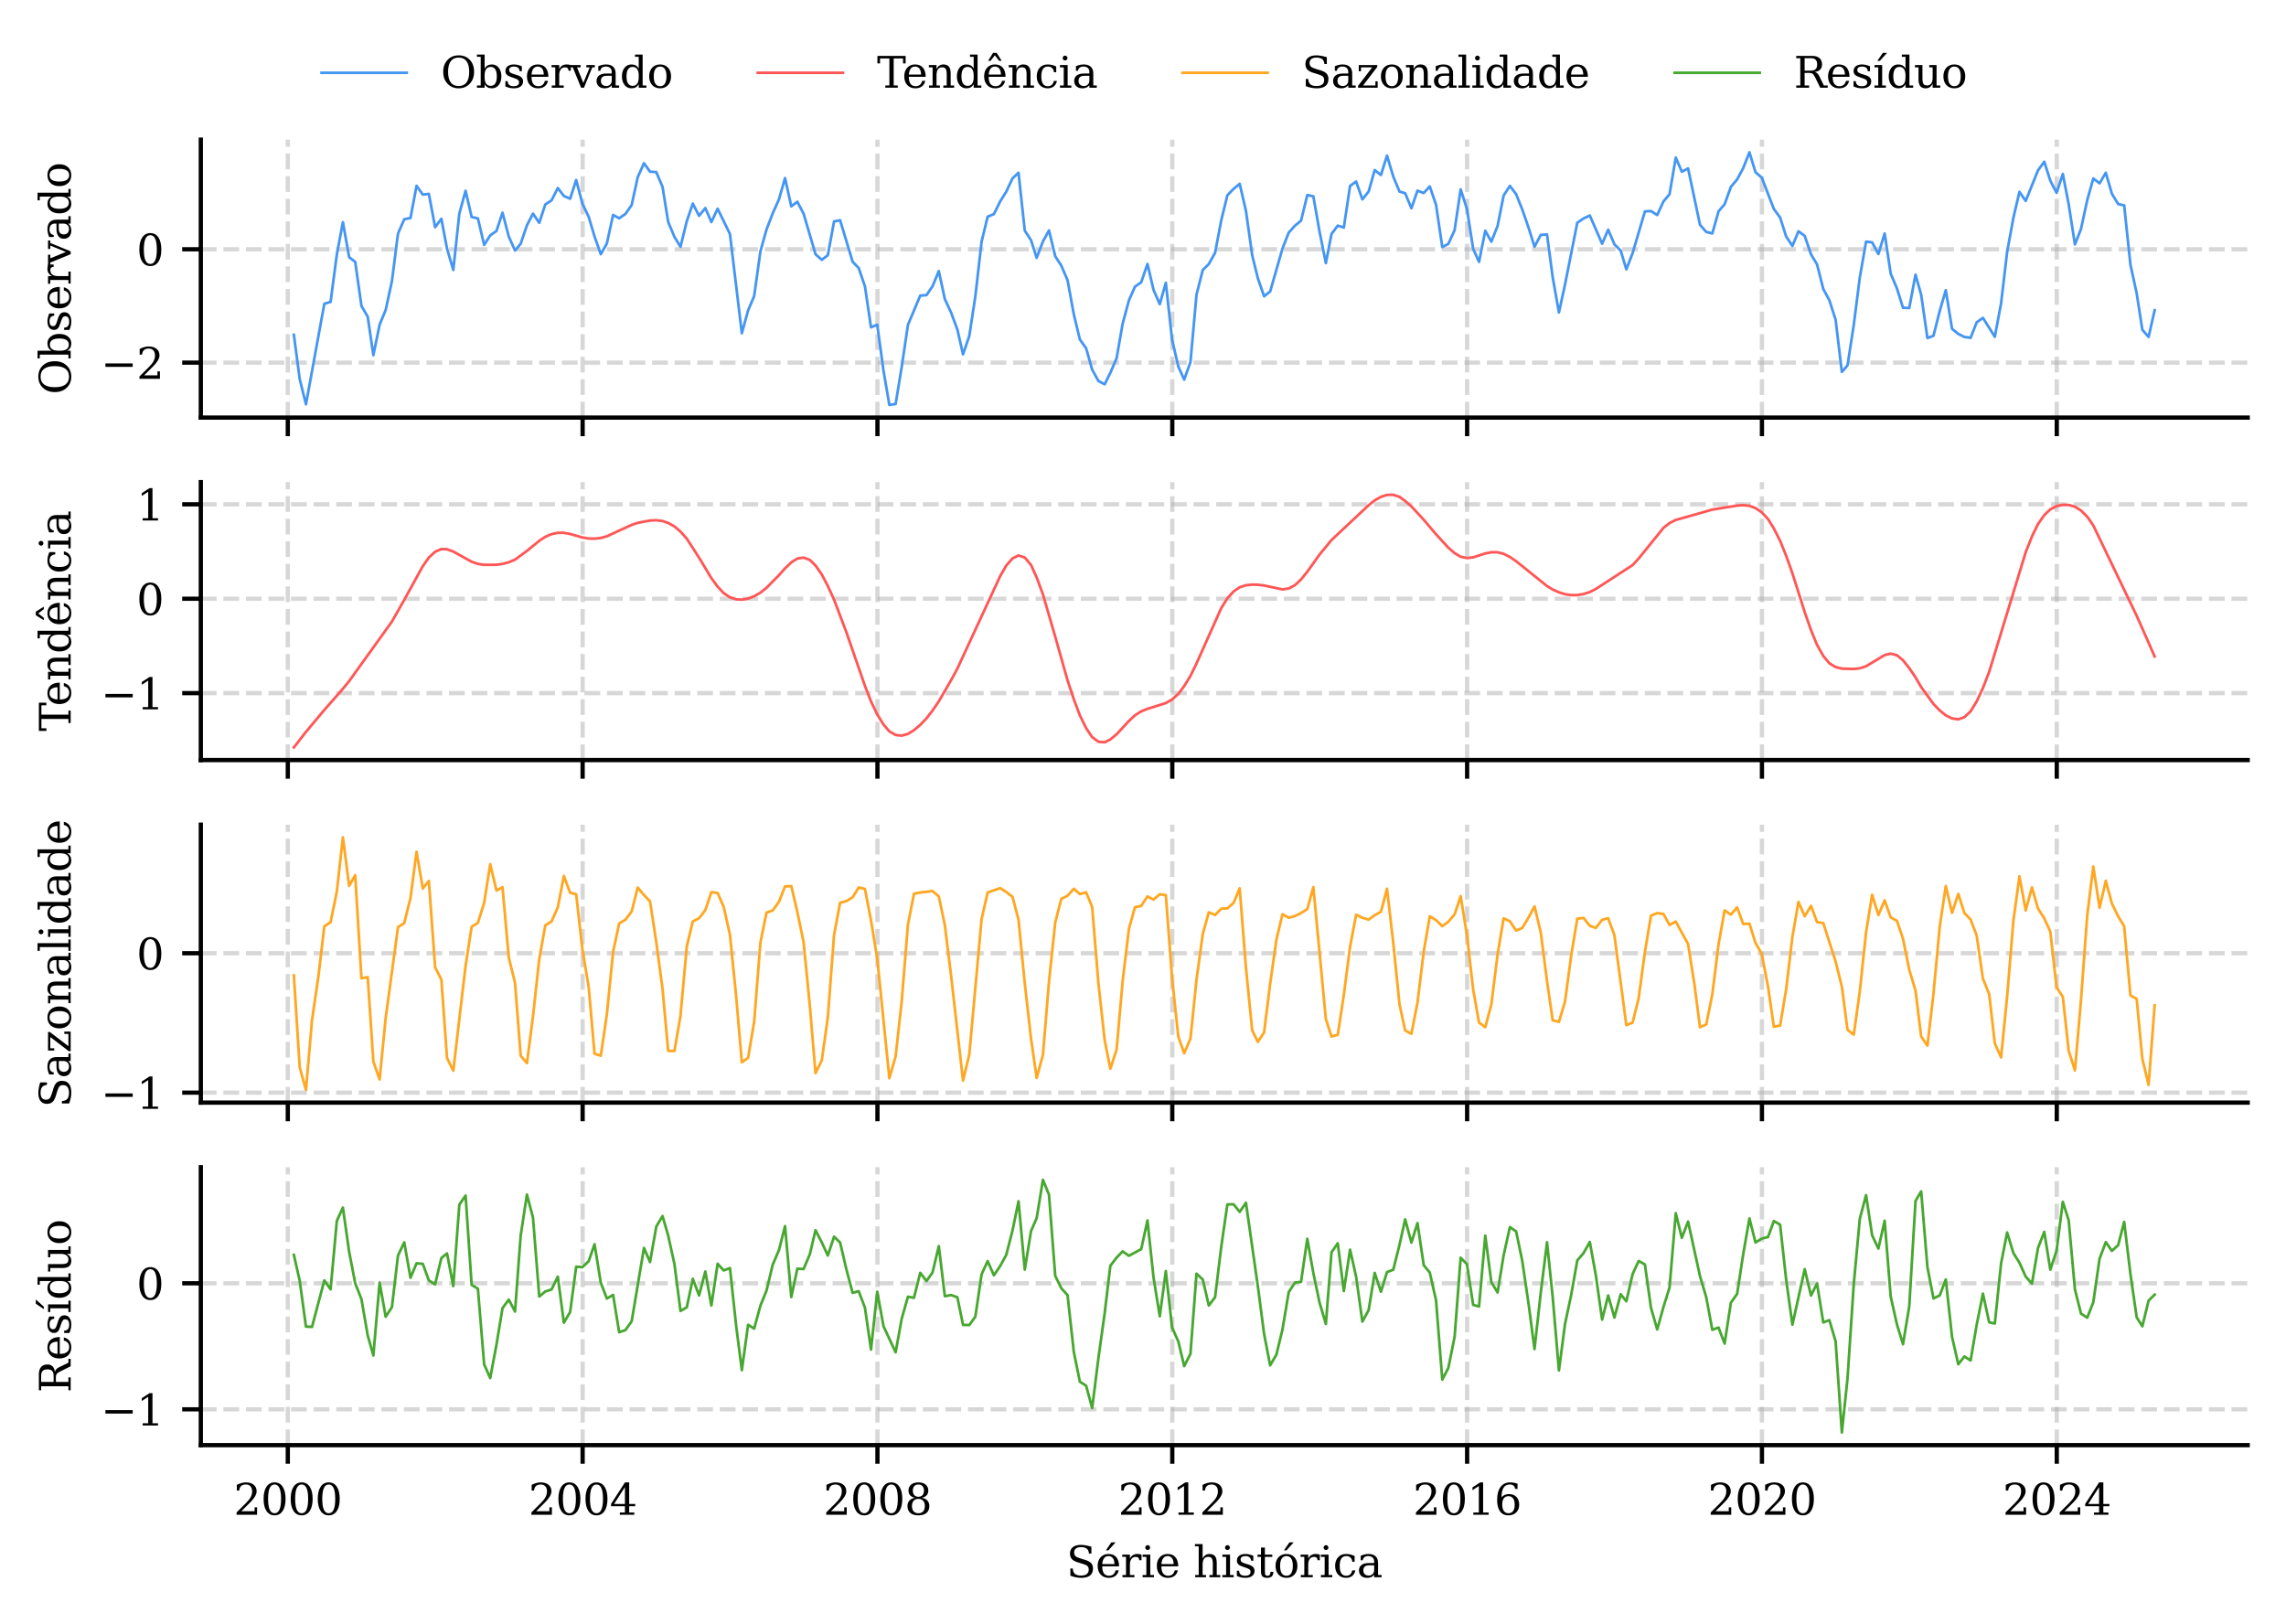 <?xml version="1.0" encoding="utf-8" standalone="no"?>
<!DOCTYPE svg PUBLIC "-//W3C//DTD SVG 1.1//EN"
  "http://www.w3.org/Graphics/SVG/1.1/DTD/svg11.dtd">
<svg xmlns:xlink="http://www.w3.org/1999/xlink" width="429.576pt" height="305.245pt" viewBox="0 0 429.576 305.245" xmlns="http://www.w3.org/2000/svg" version="1.1">
 <defs>
  <style type="text/css">*{stroke-linejoin: round; stroke-linecap: butt}</style>
 </defs>
 <g id="figure_1">
  <g id="patch_1">
   <path d="M 0 305.245 
L 429.576 305.245 
L 429.576 0 
L 0 0 
z
" style="fill: #ffffff"/>
  </g>
  <g id="axes_1">
   <g id="patch_2">
    <path d="M 37.736 78.465 
L 422.376 78.465 
L 422.376 26.24 
L 37.736 26.24 
z
" style="fill: #ffffff"/>
   </g>
   <g id="matplotlib.axis_1">
    <g id="xtick_1">
     <g id="line2d_1">
      <path d="M 54.082 78.465 
L 54.082 26.24 
" clip-path="url(#p8d8c916ae7)" style="fill: none; stroke-dasharray: 2.96,1.28; stroke-dashoffset: 0; stroke: #b0b0b0; stroke-opacity: 0.5; stroke-width: 0.8"/>
     </g>
     <g id="line2d_2">
      <defs>
       <path id="m4e8ac1d4aa" d="M 0 0 
L 0 3.5 
" style="stroke: #000000; stroke-width: 0.8"/>
      </defs>
      <g>
       <use xlink:href="#m4e8ac1d4aa" x="54.082" y="78.465" style="stroke: #000000; stroke-width: 0.8"/>
      </g>
     </g>
    </g>
    <g id="xtick_2">
     <g id="line2d_3">
      <path d="M 109.485 78.465 
L 109.485 26.24 
" clip-path="url(#p8d8c916ae7)" style="fill: none; stroke-dasharray: 2.96,1.28; stroke-dashoffset: 0; stroke: #b0b0b0; stroke-opacity: 0.5; stroke-width: 0.8"/>
     </g>
     <g id="line2d_4">
      <g>
       <use xlink:href="#m4e8ac1d4aa" x="109.485" y="78.465" style="stroke: #000000; stroke-width: 0.8"/>
      </g>
     </g>
    </g>
    <g id="xtick_3">
     <g id="line2d_5">
      <path d="M 164.888 78.465 
L 164.888 26.24 
" clip-path="url(#p8d8c916ae7)" style="fill: none; stroke-dasharray: 2.96,1.28; stroke-dashoffset: 0; stroke: #b0b0b0; stroke-opacity: 0.5; stroke-width: 0.8"/>
     </g>
     <g id="line2d_6">
      <g>
       <use xlink:href="#m4e8ac1d4aa" x="164.888" y="78.465" style="stroke: #000000; stroke-width: 0.8"/>
      </g>
     </g>
    </g>
    <g id="xtick_4">
     <g id="line2d_7">
      <path d="M 220.292 78.465 
L 220.292 26.24 
" clip-path="url(#p8d8c916ae7)" style="fill: none; stroke-dasharray: 2.96,1.28; stroke-dashoffset: 0; stroke: #b0b0b0; stroke-opacity: 0.5; stroke-width: 0.8"/>
     </g>
     <g id="line2d_8">
      <g>
       <use xlink:href="#m4e8ac1d4aa" x="220.292" y="78.465" style="stroke: #000000; stroke-width: 0.8"/>
      </g>
     </g>
    </g>
    <g id="xtick_5">
     <g id="line2d_9">
      <path d="M 275.695 78.465 
L 275.695 26.24 
" clip-path="url(#p8d8c916ae7)" style="fill: none; stroke-dasharray: 2.96,1.28; stroke-dashoffset: 0; stroke: #b0b0b0; stroke-opacity: 0.5; stroke-width: 0.8"/>
     </g>
     <g id="line2d_10">
      <g>
       <use xlink:href="#m4e8ac1d4aa" x="275.695" y="78.465" style="stroke: #000000; stroke-width: 0.8"/>
      </g>
     </g>
    </g>
    <g id="xtick_6">
     <g id="line2d_11">
      <path d="M 331.098 78.465 
L 331.098 26.24 
" clip-path="url(#p8d8c916ae7)" style="fill: none; stroke-dasharray: 2.96,1.28; stroke-dashoffset: 0; stroke: #b0b0b0; stroke-opacity: 0.5; stroke-width: 0.8"/>
     </g>
     <g id="line2d_12">
      <g>
       <use xlink:href="#m4e8ac1d4aa" x="331.098" y="78.465" style="stroke: #000000; stroke-width: 0.8"/>
      </g>
     </g>
    </g>
    <g id="xtick_7">
     <g id="line2d_13">
      <path d="M 386.501 78.465 
L 386.501 26.24 
" clip-path="url(#p8d8c916ae7)" style="fill: none; stroke-dasharray: 2.96,1.28; stroke-dashoffset: 0; stroke: #b0b0b0; stroke-opacity: 0.5; stroke-width: 0.8"/>
     </g>
     <g id="line2d_14">
      <g>
       <use xlink:href="#m4e8ac1d4aa" x="386.501" y="78.465" style="stroke: #000000; stroke-width: 0.8"/>
      </g>
     </g>
    </g>
   </g>
   <g id="matplotlib.axis_2">
    <g id="ytick_1">
     <g id="line2d_15">
      <path d="M 37.736 68.143 
L 422.376 68.143 
" clip-path="url(#p8d8c916ae7)" style="fill: none; stroke-dasharray: 2.96,1.28; stroke-dashoffset: 0; stroke: #b0b0b0; stroke-opacity: 0.5; stroke-width: 0.8"/>
     </g>
     <g id="line2d_16">
      <defs>
       <path id="m6a5655412f" d="M 0 0 
L -3.5 0 
" style="stroke: #000000; stroke-width: 0.8"/>
      </defs>
      <g>
       <use xlink:href="#m6a5655412f" x="37.736" y="68.143" style="stroke: #000000; stroke-width: 0.8"/>
      </g>
     </g>
     <g id="text_1">
      <!-- −2 -->
      <g transform="translate(18.942 71.183) scale(0.08 -0.08)">
       <defs>
        <path id="DejaVuSerif-2212" d="M 678 2259 
L 4684 2259 
L 4684 1753 
L 678 1753 
L 678 2259 
z
" transform="scale(0.016)"/>
        <path id="DejaVuSerif-32" d="M 819 3553 
L 469 3553 
L 469 4384 
Q 803 4563 1142 4656 
Q 1481 4750 1806 4750 
Q 2534 4750 2956 4397 
Q 3378 4044 3378 3438 
Q 3378 2753 2422 1800 
Q 2347 1728 2309 1691 
L 1131 513 
L 3078 513 
L 3078 1088 
L 3444 1088 
L 3444 0 
L 434 0 
L 434 341 
L 1850 1753 
Q 2319 2222 2519 2614 
Q 2719 3006 2719 3438 
Q 2719 3909 2473 4175 
Q 2228 4441 1797 4441 
Q 1350 4441 1106 4219 
Q 863 3997 819 3553 
z
" transform="scale(0.016)"/>
       </defs>
       <use xlink:href="#DejaVuSerif-2212"/>
       <use xlink:href="#DejaVuSerif-32" transform="translate(83.789 0)"/>
      </g>
     </g>
    </g>
    <g id="ytick_2">
     <g id="line2d_17">
      <path d="M 37.736 46.838 
L 422.376 46.838 
" clip-path="url(#p8d8c916ae7)" style="fill: none; stroke-dasharray: 2.96,1.28; stroke-dashoffset: 0; stroke: #b0b0b0; stroke-opacity: 0.5; stroke-width: 0.8"/>
     </g>
     <g id="line2d_18">
      <g>
       <use xlink:href="#m6a5655412f" x="37.736" y="46.838" style="stroke: #000000; stroke-width: 0.8"/>
      </g>
     </g>
     <g id="text_2">
      <!-- 0 -->
      <g transform="translate(25.646 49.878) scale(0.08 -0.08)">
       <defs>
        <path id="DejaVuSerif-30" d="M 2034 219 
Q 2513 219 2750 744 
Q 2988 1269 2988 2328 
Q 2988 3391 2750 3916 
Q 2513 4441 2034 4441 
Q 1556 4441 1318 3916 
Q 1081 3391 1081 2328 
Q 1081 1269 1318 744 
Q 1556 219 2034 219 
z
M 2034 -91 
Q 1275 -91 848 546 
Q 422 1184 422 2328 
Q 422 3475 848 4112 
Q 1275 4750 2034 4750 
Q 2797 4750 3222 4112 
Q 3647 3475 3647 2328 
Q 3647 1184 3222 546 
Q 2797 -91 2034 -91 
z
" transform="scale(0.016)"/>
       </defs>
       <use xlink:href="#DejaVuSerif-30"/>
      </g>
     </g>
    </g>
    <g id="text_3">
     <!-- Observado -->
     <g transform="translate(13.279 74.138) rotate(-90) scale(0.08 -0.08)">
      <defs>
       <path id="DejaVuSerif-4f" d="M 2625 244 
Q 3391 244 3781 770 
Q 4172 1297 4172 2328 
Q 4172 3363 3781 3889 
Q 3391 4416 2625 4416 
Q 1856 4416 1465 3889 
Q 1075 3363 1075 2328 
Q 1075 1297 1465 770 
Q 1856 244 2625 244 
z
M 2625 -91 
Q 2150 -91 1751 65 
Q 1353 222 1050 525 
Q 700 875 529 1319 
Q 359 1763 359 2328 
Q 359 2894 529 3339 
Q 700 3784 1050 4134 
Q 1356 4441 1750 4595 
Q 2144 4750 2625 4750 
Q 3641 4750 4266 4084 
Q 4891 3419 4891 2328 
Q 4891 1769 4719 1320 
Q 4547 872 4197 525 
Q 3891 219 3497 64 
Q 3103 -91 2625 -91 
z
" transform="scale(0.016)"/>
       <path id="DejaVuSerif-62" d="M 738 331 
L 738 4531 
L 184 4531 
L 184 4863 
L 1313 4863 
L 1313 2803 
Q 1481 3116 1742 3264 
Q 2003 3413 2388 3413 
Q 3000 3413 3387 2928 
Q 3775 2444 3775 1663 
Q 3775 881 3387 395 
Q 3000 -91 2388 -91 
Q 2003 -91 1742 57 
Q 1481 206 1313 519 
L 1313 0 
L 184 0 
L 184 331 
L 738 331 
z
M 1313 1497 
Q 1313 897 1542 583 
Q 1772 269 2209 269 
Q 2650 269 2876 622 
Q 3103 975 3103 1663 
Q 3103 2353 2876 2703 
Q 2650 3053 2209 3053 
Q 1772 3053 1542 2737 
Q 1313 2422 1313 1825 
L 1313 1497 
z
" transform="scale(0.016)"/>
       <path id="DejaVuSerif-73" d="M 359 184 
L 359 959 
L 691 959 
Q 703 588 923 403 
Q 1144 219 1575 219 
Q 1963 219 2166 364 
Q 2369 509 2369 788 
Q 2369 1006 2220 1140 
Q 2072 1275 1594 1428 
L 1178 1569 
Q 750 1706 558 1912 
Q 366 2119 366 2438 
Q 366 2894 700 3153 
Q 1034 3413 1625 3413 
Q 1888 3413 2178 3344 
Q 2469 3275 2778 3144 
L 2778 2419 
L 2447 2419 
Q 2434 2741 2221 2922 
Q 2009 3103 1644 3103 
Q 1281 3103 1095 2975 
Q 909 2847 909 2591 
Q 909 2381 1050 2254 
Q 1191 2128 1613 1997 
L 2069 1856 
Q 2541 1709 2748 1489 
Q 2956 1269 2956 922 
Q 2956 450 2595 179 
Q 2234 -91 1600 -91 
Q 1278 -91 972 -22 
Q 666 47 359 184 
z
" transform="scale(0.016)"/>
       <path id="DejaVuSerif-65" d="M 3469 1600 
L 991 1600 
L 991 1575 
Q 991 903 1244 561 
Q 1497 219 1991 219 
Q 2369 219 2611 417 
Q 2853 616 2950 1006 
L 3413 1006 
Q 3275 459 2904 184 
Q 2534 -91 1931 -91 
Q 1203 -91 761 389 
Q 319 869 319 1663 
Q 319 2450 753 2931 
Q 1188 3413 1894 3413 
Q 2647 3413 3050 2948 
Q 3453 2484 3469 1600 
z
M 2791 1931 
Q 2772 2513 2545 2808 
Q 2319 3103 1894 3103 
Q 1497 3103 1269 2806 
Q 1041 2509 991 1931 
L 2791 1931 
z
" transform="scale(0.016)"/>
       <path id="DejaVuSerif-72" d="M 3059 3328 
L 3059 2497 
L 2728 2497 
Q 2713 2744 2591 2866 
Q 2469 2988 2234 2988 
Q 1809 2988 1582 2694 
Q 1356 2400 1356 1850 
L 1356 331 
L 2022 331 
L 2022 0 
L 263 0 
L 263 331 
L 781 331 
L 781 2994 
L 231 2994 
L 231 3322 
L 1356 3322 
L 1356 2731 
Q 1525 3078 1790 3245 
Q 2056 3413 2438 3413 
Q 2578 3413 2733 3391 
Q 2888 3369 3059 3328 
z
" transform="scale(0.016)"/>
       <path id="DejaVuSerif-76" d="M 1581 0 
L 359 2988 
L -19 2988 
L -19 3322 
L 1509 3322 
L 1509 2988 
L 978 2988 
L 1913 703 
L 2847 2988 
L 2350 2988 
L 2350 3322 
L 3597 3322 
L 3597 2988 
L 3225 2988 
L 2003 0 
L 1581 0 
z
" transform="scale(0.016)"/>
       <path id="DejaVuSerif-61" d="M 2547 1044 
L 2547 1747 
L 1806 1747 
Q 1378 1747 1168 1562 
Q 959 1378 959 997 
Q 959 650 1171 447 
Q 1384 244 1747 244 
Q 2106 244 2326 466 
Q 2547 688 2547 1044 
z
M 3122 2075 
L 3122 331 
L 3634 331 
L 3634 0 
L 2547 0 
L 2547 359 
Q 2356 128 2106 18 
Q 1856 -91 1522 -91 
Q 969 -91 644 203 
Q 319 497 319 997 
Q 319 1513 691 1797 
Q 1063 2081 1741 2081 
L 2547 2081 
L 2547 2309 
Q 2547 2688 2317 2895 
Q 2088 3103 1672 3103 
Q 1328 3103 1125 2947 
Q 922 2791 872 2484 
L 575 2484 
L 575 3156 
Q 875 3284 1158 3348 
Q 1441 3413 1709 3413 
Q 2400 3413 2761 3070 
Q 3122 2728 3122 2075 
z
" transform="scale(0.016)"/>
       <path id="DejaVuSerif-64" d="M 3359 331 
L 3909 331 
L 3909 0 
L 2784 0 
L 2784 519 
Q 2616 206 2355 57 
Q 2094 -91 1709 -91 
Q 1097 -91 708 395 
Q 319 881 319 1663 
Q 319 2444 706 2928 
Q 1094 3413 1709 3413 
Q 2094 3413 2355 3264 
Q 2616 3116 2784 2803 
L 2784 4531 
L 2241 4531 
L 2241 4863 
L 3359 4863 
L 3359 331 
z
M 2784 1497 
L 2784 1825 
Q 2784 2422 2554 2737 
Q 2325 3053 1888 3053 
Q 1444 3053 1217 2703 
Q 991 2353 991 1663 
Q 991 975 1217 622 
Q 1444 269 1888 269 
Q 2325 269 2554 583 
Q 2784 897 2784 1497 
z
" transform="scale(0.016)"/>
       <path id="DejaVuSerif-6f" d="M 1925 219 
Q 2388 219 2623 584 
Q 2859 950 2859 1663 
Q 2859 2375 2623 2739 
Q 2388 3103 1925 3103 
Q 1463 3103 1227 2739 
Q 991 2375 991 1663 
Q 991 950 1228 584 
Q 1466 219 1925 219 
z
M 1925 -91 
Q 1200 -91 759 389 
Q 319 869 319 1663 
Q 319 2456 758 2934 
Q 1197 3413 1925 3413 
Q 2653 3413 3092 2934 
Q 3531 2456 3531 1663 
Q 3531 869 3092 389 
Q 2653 -91 1925 -91 
z
" transform="scale(0.016)"/>
      </defs>
      <use xlink:href="#DejaVuSerif-4f"/>
      <use xlink:href="#DejaVuSerif-62" transform="translate(81.982 0)"/>
      <use xlink:href="#DejaVuSerif-73" transform="translate(145.996 0)"/>
      <use xlink:href="#DejaVuSerif-65" transform="translate(197.314 0)"/>
      <use xlink:href="#DejaVuSerif-72" transform="translate(256.494 0)"/>
      <use xlink:href="#DejaVuSerif-76" transform="translate(304.297 0)"/>
      <use xlink:href="#DejaVuSerif-61" transform="translate(360.791 0)"/>
      <use xlink:href="#DejaVuSerif-64" transform="translate(420.41 0)"/>
      <use xlink:href="#DejaVuSerif-6f" transform="translate(484.424 0)"/>
     </g>
    </g>
   </g>
   <g id="line2d_19">
    <path d="M 55.22 62.901 
L 56.32 71.236 
L 57.495 75.973 
L 60.946 57.087 
L 62.122 56.726 
L 63.297 47.829 
L 64.435 41.746 
L 65.61 48.325 
L 66.748 49.213 
L 67.924 57.497 
L 69.099 59.518 
L 70.161 66.744 
L 71.336 61.014 
L 72.474 58.246 
L 73.65 52.826 
L 74.787 43.903 
L 75.963 41.202 
L 77.138 40.963 
L 78.276 34.913 
L 79.452 36.571 
L 80.589 36.431 
L 81.765 42.697 
L 82.94 41.113 
L 84.002 46.731 
L 85.178 50.732 
L 86.315 40.143 
L 87.491 35.846 
L 88.629 40.783 
L 89.804 41.038 
L 90.98 46.016 
L 92.117 44.244 
L 93.293 43.399 
L 94.431 39.967 
L 95.606 44.439 
L 96.782 47.08 
L 97.843 45.796 
L 99.019 42.342 
L 100.157 40.134 
L 101.332 41.876 
L 102.47 38.416 
L 103.645 37.649 
L 104.821 35.337 
L 105.959 36.826 
L 107.134 37.343 
L 108.272 33.827 
L 109.447 38.275 
L 110.623 40.745 
L 111.723 44.44 
L 112.898 47.769 
L 114.036 45.763 
L 115.211 40.387 
L 116.349 41.017 
L 117.525 40.198 
L 118.7 38.535 
L 119.838 33.292 
L 121.013 30.678 
L 122.151 32.257 
L 123.327 32.343 
L 124.502 35.119 
L 125.564 41.717 
L 126.74 44.522 
L 127.877 46.37 
L 129.053 41.584 
L 130.19 38.254 
L 131.366 40.556 
L 132.542 39.097 
L 133.679 41.729 
L 134.855 39.222 
L 137.168 43.975 
L 139.405 62.619 
L 140.581 58.324 
L 141.718 55.636 
L 142.894 47.233 
L 144.032 43.142 
L 145.207 40.096 
L 146.383 37.442 
L 147.52 33.465 
L 148.696 38.771 
L 149.834 37.911 
L 151.009 40.154 
L 153.247 47.773 
L 154.422 48.824 
L 155.56 47.959 
L 156.735 41.605 
L 157.873 41.391 
L 160.224 49.192 
L 161.362 50.356 
L 162.537 53.817 
L 163.675 61.506 
L 164.85 61.02 
L 166.026 69.678 
L 167.126 76.091 
L 168.301 75.915 
L 169.439 68.992 
L 170.615 61.045 
L 172.928 55.548 
L 174.103 55.46 
L 175.241 53.777 
L 176.417 50.938 
L 177.554 56.21 
L 178.73 58.747 
L 179.905 61.921 
L 180.967 66.587 
L 182.143 63.135 
L 183.28 55.715 
L 184.456 45.413 
L 185.593 40.724 
L 186.769 40.236 
L 187.945 37.859 
L 189.082 36.036 
L 190.258 33.533 
L 191.395 32.457 
L 192.571 43.337 
L 193.747 45.131 
L 194.808 48.456 
L 195.984 45.371 
L 197.122 43.306 
L 198.297 48.152 
L 199.435 49.915 
L 200.61 52.656 
L 201.786 59.055 
L 202.924 63.796 
L 204.099 65.436 
L 205.237 69.46 
L 206.412 71.596 
L 207.588 72.207 
L 208.65 70.063 
L 209.825 67.33 
L 210.963 60.828 
L 212.138 56.456 
L 213.276 53.87 
L 214.452 53.045 
L 215.627 49.603 
L 216.765 54.471 
L 217.94 57.154 
L 219.078 53.134 
L 220.254 63.854 
L 221.429 68.888 
L 222.529 71.336 
L 223.704 68.041 
L 224.842 55.367 
L 226.018 50.745 
L 227.155 49.615 
L 228.331 47.509 
L 229.506 41.336 
L 230.644 36.688 
L 231.82 35.488 
L 232.957 34.546 
L 234.133 39.615 
L 235.308 47.967 
L 236.37 52.287 
L 237.546 55.674 
L 238.683 54.774 
L 240.997 46.713 
L 242.172 43.707 
L 243.348 42.402 
L 244.485 41.471 
L 245.661 36.654 
L 246.799 36.888 
L 247.974 43.571 
L 249.15 49.444 
L 250.211 43.965 
L 251.387 42.402 
L 252.525 42.754 
L 253.7 34.932 
L 254.838 34.118 
L 256.013 37.464 
L 257.189 35.993 
L 258.327 31.957 
L 259.502 32.887 
L 260.64 29.243 
L 261.815 33.171 
L 262.991 35.999 
L 264.053 36.309 
L 265.228 39.143 
L 266.366 35.833 
L 267.541 36.271 
L 268.679 35.025 
L 269.855 38.482 
L 271.03 46.428 
L 272.168 45.826 
L 273.343 43.251 
L 274.481 35.581 
L 275.657 39.25 
L 276.832 46.766 
L 277.932 49.209 
L 279.108 43.353 
L 280.245 45.413 
L 281.421 42.456 
L 282.558 36.736 
L 283.734 34.93 
L 284.909 36.495 
L 286.047 39.339 
L 287.223 42.729 
L 288.36 46.359 
L 289.536 44.14 
L 290.711 44.068 
L 291.773 52.075 
L 292.949 58.719 
L 294.086 53.49 
L 296.4 41.852 
L 297.575 41.056 
L 298.751 40.495 
L 301.064 45.801 
L 302.202 43.164 
L 303.377 45.914 
L 304.553 47.09 
L 305.615 50.619 
L 306.79 47.577 
L 309.103 39.725 
L 310.241 39.659 
L 311.416 40.412 
L 312.592 37.845 
L 313.73 36.51 
L 314.905 29.606 
L 316.043 32.273 
L 317.218 31.646 
L 319.456 42.231 
L 320.631 43.59 
L 321.769 43.863 
L 322.945 39.707 
L 324.082 38.378 
L 325.258 35.128 
L 326.433 33.724 
L 327.571 31.603 
L 328.747 28.614 
L 329.884 32.366 
L 331.06 33.362 
L 333.335 39.272 
L 334.511 40.875 
L 335.648 44.445 
L 336.824 46.212 
L 337.961 43.455 
L 339.137 44.333 
L 340.313 47.778 
L 341.45 49.685 
L 342.626 54.304 
L 343.763 56.416 
L 344.939 60.079 
L 346.115 69.885 
L 347.176 68.679 
L 348.352 61.056 
L 349.49 52.126 
L 350.665 45.407 
L 351.803 45.542 
L 352.978 47.741 
L 354.154 43.868 
L 355.291 51.412 
L 356.467 54.214 
L 357.605 57.831 
L 358.78 57.877 
L 359.956 51.611 
L 361.018 55.394 
L 362.193 63.522 
L 363.331 63.091 
L 364.506 58.438 
L 365.644 54.531 
L 366.82 61.79 
L 367.995 62.751 
L 369.133 63.314 
L 370.308 63.485 
L 371.446 60.579 
L 372.622 59.729 
L 374.859 63.287 
L 376.034 56.996 
L 377.172 47.347 
L 378.348 40.924 
L 379.485 36.057 
L 380.661 37.754 
L 382.974 32.012 
L 384.15 30.392 
L 385.287 33.952 
L 386.463 36.234 
L 387.638 32.692 
L 388.738 38.387 
L 389.914 45.93 
L 391.051 43.033 
L 392.227 37.593 
L 393.365 33.54 
L 394.54 34.448 
L 395.716 32.458 
L 396.853 36.394 
L 398.029 38.342 
L 399.166 38.591 
L 400.342 49.726 
L 401.518 55.139 
L 402.579 61.965 
L 403.755 63.321 
L 404.893 58.299 
L 404.893 58.299 
" clip-path="url(#p8d8c916ae7)" style="fill: none; stroke: #4596f3; stroke-width: 0.5; stroke-linecap: square"/>
   </g>
   <g id="patch_3">
    <path d="M 37.736 78.465 
L 37.736 26.24 
" style="fill: none; stroke: #000000; stroke-width: 0.8; stroke-linejoin: miter; stroke-linecap: square"/>
   </g>
   <g id="patch_4">
    <path d="M 37.736 78.465 
L 422.376 78.465 
" style="fill: none; stroke: #000000; stroke-width: 0.8; stroke-linejoin: miter; stroke-linecap: square"/>
   </g>
  </g>
  <g id="axes_2">
   <g id="patch_5">
    <path d="M 37.736 142.83 
L 422.376 142.83 
L 422.376 90.605 
L 37.736 90.605 
z
" style="fill: #ffffff"/>
   </g>
   <g id="matplotlib.axis_3">
    <g id="xtick_8">
     <g id="line2d_20">
      <path d="M 54.082 142.83 
L 54.082 90.605 
" clip-path="url(#pe12ae58744)" style="fill: none; stroke-dasharray: 2.96,1.28; stroke-dashoffset: 0; stroke: #b0b0b0; stroke-opacity: 0.5; stroke-width: 0.8"/>
     </g>
     <g id="line2d_21">
      <g>
       <use xlink:href="#m4e8ac1d4aa" x="54.082" y="142.83" style="stroke: #000000; stroke-width: 0.8"/>
      </g>
     </g>
    </g>
    <g id="xtick_9">
     <g id="line2d_22">
      <path d="M 109.485 142.83 
L 109.485 90.605 
" clip-path="url(#pe12ae58744)" style="fill: none; stroke-dasharray: 2.96,1.28; stroke-dashoffset: 0; stroke: #b0b0b0; stroke-opacity: 0.5; stroke-width: 0.8"/>
     </g>
     <g id="line2d_23">
      <g>
       <use xlink:href="#m4e8ac1d4aa" x="109.485" y="142.83" style="stroke: #000000; stroke-width: 0.8"/>
      </g>
     </g>
    </g>
    <g id="xtick_10">
     <g id="line2d_24">
      <path d="M 164.888 142.83 
L 164.888 90.605 
" clip-path="url(#pe12ae58744)" style="fill: none; stroke-dasharray: 2.96,1.28; stroke-dashoffset: 0; stroke: #b0b0b0; stroke-opacity: 0.5; stroke-width: 0.8"/>
     </g>
     <g id="line2d_25">
      <g>
       <use xlink:href="#m4e8ac1d4aa" x="164.888" y="142.83" style="stroke: #000000; stroke-width: 0.8"/>
      </g>
     </g>
    </g>
    <g id="xtick_11">
     <g id="line2d_26">
      <path d="M 220.292 142.83 
L 220.292 90.605 
" clip-path="url(#pe12ae58744)" style="fill: none; stroke-dasharray: 2.96,1.28; stroke-dashoffset: 0; stroke: #b0b0b0; stroke-opacity: 0.5; stroke-width: 0.8"/>
     </g>
     <g id="line2d_27">
      <g>
       <use xlink:href="#m4e8ac1d4aa" x="220.292" y="142.83" style="stroke: #000000; stroke-width: 0.8"/>
      </g>
     </g>
    </g>
    <g id="xtick_12">
     <g id="line2d_28">
      <path d="M 275.695 142.83 
L 275.695 90.605 
" clip-path="url(#pe12ae58744)" style="fill: none; stroke-dasharray: 2.96,1.28; stroke-dashoffset: 0; stroke: #b0b0b0; stroke-opacity: 0.5; stroke-width: 0.8"/>
     </g>
     <g id="line2d_29">
      <g>
       <use xlink:href="#m4e8ac1d4aa" x="275.695" y="142.83" style="stroke: #000000; stroke-width: 0.8"/>
      </g>
     </g>
    </g>
    <g id="xtick_13">
     <g id="line2d_30">
      <path d="M 331.098 142.83 
L 331.098 90.605 
" clip-path="url(#pe12ae58744)" style="fill: none; stroke-dasharray: 2.96,1.28; stroke-dashoffset: 0; stroke: #b0b0b0; stroke-opacity: 0.5; stroke-width: 0.8"/>
     </g>
     <g id="line2d_31">
      <g>
       <use xlink:href="#m4e8ac1d4aa" x="331.098" y="142.83" style="stroke: #000000; stroke-width: 0.8"/>
      </g>
     </g>
    </g>
    <g id="xtick_14">
     <g id="line2d_32">
      <path d="M 386.501 142.83 
L 386.501 90.605 
" clip-path="url(#pe12ae58744)" style="fill: none; stroke-dasharray: 2.96,1.28; stroke-dashoffset: 0; stroke: #b0b0b0; stroke-opacity: 0.5; stroke-width: 0.8"/>
     </g>
     <g id="line2d_33">
      <g>
       <use xlink:href="#m4e8ac1d4aa" x="386.501" y="142.83" style="stroke: #000000; stroke-width: 0.8"/>
      </g>
     </g>
    </g>
   </g>
   <g id="matplotlib.axis_4">
    <g id="ytick_3">
     <g id="line2d_34">
      <path d="M 37.736 130.251 
L 422.376 130.251 
" clip-path="url(#pe12ae58744)" style="fill: none; stroke-dasharray: 2.96,1.28; stroke-dashoffset: 0; stroke: #b0b0b0; stroke-opacity: 0.5; stroke-width: 0.8"/>
     </g>
     <g id="line2d_35">
      <g>
       <use xlink:href="#m6a5655412f" x="37.736" y="130.251" style="stroke: #000000; stroke-width: 0.8"/>
      </g>
     </g>
     <g id="text_4">
      <!-- −1 -->
      <g transform="translate(18.942 133.291) scale(0.08 -0.08)">
       <defs>
        <path id="DejaVuSerif-31" d="M 909 0 
L 909 331 
L 1722 331 
L 1722 4213 
L 781 3603 
L 781 4013 
L 1919 4750 
L 2350 4750 
L 2350 331 
L 3163 331 
L 3163 0 
L 909 0 
z
" transform="scale(0.016)"/>
       </defs>
       <use xlink:href="#DejaVuSerif-2212"/>
       <use xlink:href="#DejaVuSerif-31" transform="translate(83.789 0)"/>
      </g>
     </g>
    </g>
    <g id="ytick_4">
     <g id="line2d_36">
      <path d="M 37.736 112.509 
L 422.376 112.509 
" clip-path="url(#pe12ae58744)" style="fill: none; stroke-dasharray: 2.96,1.28; stroke-dashoffset: 0; stroke: #b0b0b0; stroke-opacity: 0.5; stroke-width: 0.8"/>
     </g>
     <g id="line2d_37">
      <g>
       <use xlink:href="#m6a5655412f" x="37.736" y="112.509" style="stroke: #000000; stroke-width: 0.8"/>
      </g>
     </g>
     <g id="text_5">
      <!-- 0 -->
      <g transform="translate(25.646 115.548) scale(0.08 -0.08)">
       <use xlink:href="#DejaVuSerif-30"/>
      </g>
     </g>
    </g>
    <g id="ytick_5">
     <g id="line2d_38">
      <path d="M 37.736 94.767 
L 422.376 94.767 
" clip-path="url(#pe12ae58744)" style="fill: none; stroke-dasharray: 2.96,1.28; stroke-dashoffset: 0; stroke: #b0b0b0; stroke-opacity: 0.5; stroke-width: 0.8"/>
     </g>
     <g id="line2d_39">
      <g>
       <use xlink:href="#m6a5655412f" x="37.736" y="94.767" style="stroke: #000000; stroke-width: 0.8"/>
      </g>
     </g>
     <g id="text_6">
      <!-- 1 -->
      <g transform="translate(25.646 97.806) scale(0.08 -0.08)">
       <use xlink:href="#DejaVuSerif-31"/>
      </g>
     </g>
    </g>
    <g id="text_7">
     <!-- Tendência -->
     <g transform="translate(13.279 137.428) rotate(-90) scale(0.08 -0.08)">
      <defs>
       <path id="DejaVuSerif-54" d="M 1222 0 
L 1222 331 
L 1819 331 
L 1819 4294 
L 447 4294 
L 447 3566 
L 63 3566 
L 63 4666 
L 4206 4666 
L 4206 3566 
L 3822 3566 
L 3822 4294 
L 2450 4294 
L 2450 331 
L 3047 331 
L 3047 0 
L 1222 0 
z
" transform="scale(0.016)"/>
       <path id="DejaVuSerif-6e" d="M 263 0 
L 263 331 
L 781 331 
L 781 2988 
L 231 2988 
L 231 3322 
L 1356 3322 
L 1356 2731 
Q 1516 3069 1770 3241 
Q 2025 3413 2363 3413 
Q 2913 3413 3172 3097 
Q 3431 2781 3431 2113 
L 3431 331 
L 3944 331 
L 3944 0 
L 2356 0 
L 2356 331 
L 2853 331 
L 2853 1931 
Q 2853 2541 2703 2767 
Q 2553 2994 2175 2994 
Q 1775 2994 1565 2701 
Q 1356 2409 1356 1850 
L 1356 331 
L 1856 331 
L 1856 0 
L 263 0 
z
" transform="scale(0.016)"/>
       <path id="DejaVuSerif-ea" d="M 3469 1600 
L 991 1600 
L 991 1575 
Q 991 903 1244 561 
Q 1497 219 1991 219 
Q 2369 219 2611 417 
Q 2853 616 2950 1006 
L 3413 1006 
Q 3275 459 2904 184 
Q 2534 -91 1931 -91 
Q 1203 -91 761 389 
Q 319 869 319 1663 
Q 319 2450 753 2931 
Q 1188 3413 1894 3413 
Q 2647 3413 3050 2948 
Q 3453 2484 3469 1600 
z
M 2791 1931 
Q 2772 2513 2545 2808 
Q 2319 3103 1894 3103 
Q 1497 3103 1269 2806 
Q 1041 2509 991 1931 
L 2791 1931 
z
M 1634 5119 
L 2159 5119 
L 2893 3944 
L 2530 3944 
L 1896 4756 
L 1262 3944 
L 899 3944 
L 1634 5119 
z
" transform="scale(0.016)"/>
       <path id="DejaVuSerif-63" d="M 3291 997 
Q 3169 466 2822 187 
Q 2475 -91 1925 -91 
Q 1200 -91 759 389 
Q 319 869 319 1663 
Q 319 2459 759 2936 
Q 1200 3413 1925 3413 
Q 2241 3413 2553 3339 
Q 2866 3266 3181 3116 
L 3181 2266 
L 2847 2266 
Q 2781 2703 2561 2903 
Q 2341 3103 1931 3103 
Q 1466 3103 1228 2742 
Q 991 2381 991 1663 
Q 991 944 1227 581 
Q 1463 219 1931 219 
Q 2303 219 2525 412 
Q 2747 606 2828 997 
L 3291 997 
z
" transform="scale(0.016)"/>
       <path id="DejaVuSerif-69" d="M 622 4353 
Q 622 4497 726 4603 
Q 831 4709 978 4709 
Q 1122 4709 1226 4603 
Q 1331 4497 1331 4353 
Q 1331 4206 1228 4103 
Q 1125 4000 978 4000 
Q 831 4000 726 4103 
Q 622 4206 622 4353 
z
M 1356 331 
L 1900 331 
L 1900 0 
L 231 0 
L 231 331 
L 781 331 
L 781 2988 
L 231 2988 
L 231 3322 
L 1356 3322 
L 1356 331 
z
" transform="scale(0.016)"/>
      </defs>
      <use xlink:href="#DejaVuSerif-54"/>
      <use xlink:href="#DejaVuSerif-65" transform="translate(58.949 0)"/>
      <use xlink:href="#DejaVuSerif-6e" transform="translate(118.129 0)"/>
      <use xlink:href="#DejaVuSerif-64" transform="translate(182.533 0)"/>
      <use xlink:href="#DejaVuSerif-ea" transform="translate(246.547 0)"/>
      <use xlink:href="#DejaVuSerif-6e" transform="translate(305.727 0)"/>
      <use xlink:href="#DejaVuSerif-63" transform="translate(370.131 0)"/>
      <use xlink:href="#DejaVuSerif-69" transform="translate(426.137 0)"/>
      <use xlink:href="#DejaVuSerif-61" transform="translate(458.119 0)"/>
     </g>
    </g>
   </g>
   <g id="line2d_40">
    <path d="M 55.22 140.456 
L 57.495 137.533 
L 60.946 133.406 
L 64.435 129.434 
L 65.61 127.991 
L 73.65 116.794 
L 75.963 112.725 
L 79.452 106.385 
L 80.589 104.774 
L 81.765 103.681 
L 82.94 103.173 
L 84.002 103.214 
L 85.178 103.645 
L 88.629 105.557 
L 89.804 105.96 
L 90.98 106.141 
L 93.293 106.124 
L 94.431 105.968 
L 95.606 105.659 
L 96.782 105.16 
L 99.019 103.525 
L 101.332 101.623 
L 102.47 100.875 
L 103.645 100.371 
L 104.821 100.124 
L 105.959 100.122 
L 107.134 100.338 
L 109.447 100.998 
L 110.623 101.191 
L 111.723 101.222 
L 112.898 101.091 
L 114.036 100.779 
L 116.349 99.709 
L 118.7 98.633 
L 119.838 98.251 
L 122.151 97.811 
L 123.327 97.763 
L 124.502 97.9 
L 125.564 98.271 
L 126.74 98.92 
L 127.877 99.892 
L 129.053 101.222 
L 131.366 104.796 
L 133.679 108.643 
L 134.855 110.244 
L 135.992 111.457 
L 137.168 112.242 
L 138.343 112.621 
L 139.405 112.684 
L 140.581 112.482 
L 141.718 112.041 
L 142.894 111.372 
L 144.032 110.467 
L 146.383 108.084 
L 147.52 106.797 
L 148.696 105.679 
L 149.834 104.957 
L 151.009 104.785 
L 152.185 105.217 
L 153.247 106.276 
L 154.422 107.938 
L 155.56 110.108 
L 156.735 112.687 
L 159.049 118.803 
L 162.537 128.881 
L 163.675 131.802 
L 164.85 134.255 
L 166.026 136.153 
L 167.126 137.436 
L 168.301 138.11 
L 169.439 138.24 
L 170.615 137.91 
L 171.752 137.21 
L 172.928 136.217 
L 174.103 134.984 
L 175.241 133.513 
L 176.417 131.791 
L 178.73 127.814 
L 179.905 125.641 
L 187.945 108.267 
L 189.082 106.294 
L 190.258 104.937 
L 191.395 104.379 
L 192.571 104.766 
L 193.747 106.161 
L 194.808 108.513 
L 195.984 111.692 
L 198.297 119.65 
L 200.61 127.846 
L 201.786 131.404 
L 202.924 134.423 
L 204.099 136.83 
L 205.237 138.513 
L 206.412 139.387 
L 207.588 139.484 
L 208.65 138.956 
L 209.825 137.98 
L 212.138 135.482 
L 213.276 134.419 
L 214.452 133.672 
L 215.627 133.197 
L 219.078 132.119 
L 220.254 131.433 
L 221.429 130.389 
L 222.529 128.922 
L 223.704 127.013 
L 224.842 124.677 
L 229.506 114.237 
L 230.644 112.413 
L 231.82 111.133 
L 232.957 110.355 
L 234.133 109.973 
L 235.308 109.853 
L 236.37 109.875 
L 237.546 110.022 
L 240.997 110.761 
L 242.172 110.577 
L 243.348 109.958 
L 244.485 108.882 
L 245.661 107.429 
L 247.974 104.193 
L 250.211 101.48 
L 257.189 94.943 
L 258.327 94.028 
L 259.502 93.363 
L 260.64 92.996 
L 261.815 92.979 
L 262.991 93.368 
L 264.053 94.141 
L 265.228 95.167 
L 267.541 97.664 
L 269.855 100.397 
L 272.168 102.918 
L 273.343 103.936 
L 274.481 104.615 
L 275.657 104.868 
L 276.832 104.734 
L 279.108 103.999 
L 280.245 103.773 
L 281.421 103.778 
L 282.558 104.071 
L 283.734 104.657 
L 284.909 105.464 
L 290.711 110.124 
L 291.773 110.777 
L 292.949 111.299 
L 294.086 111.661 
L 295.262 111.831 
L 296.4 111.817 
L 297.575 111.627 
L 298.751 111.25 
L 299.888 110.67 
L 306.79 106.192 
L 307.928 104.963 
L 312.592 99.194 
L 313.73 98.294 
L 314.905 97.705 
L 317.218 97.058 
L 319.456 96.424 
L 321.769 95.759 
L 326.433 95.005 
L 327.571 94.927 
L 328.747 95.055 
L 329.884 95.473 
L 331.06 96.271 
L 332.235 97.528 
L 333.335 99.307 
L 334.511 101.617 
L 335.648 104.438 
L 336.824 107.735 
L 339.137 115.03 
L 340.313 118.389 
L 341.45 121.178 
L 342.626 123.264 
L 343.763 124.63 
L 344.939 125.355 
L 346.115 125.64 
L 348.352 125.711 
L 349.49 125.577 
L 350.665 125.198 
L 354.154 123.098 
L 355.291 122.825 
L 356.467 123.127 
L 357.605 124.075 
L 358.78 125.54 
L 359.956 127.288 
L 361.018 129.1 
L 363.331 132.292 
L 364.506 133.5 
L 365.644 134.414 
L 366.82 135.004 
L 367.995 135.171 
L 369.133 134.772 
L 370.308 133.667 
L 371.446 131.811 
L 372.622 129.296 
L 373.797 126.247 
L 380.661 103.773 
L 381.836 100.814 
L 382.974 98.476 
L 384.15 96.794 
L 385.287 95.716 
L 386.463 95.114 
L 387.638 94.858 
L 388.738 94.888 
L 389.914 95.221 
L 391.051 95.93 
L 392.227 97.097 
L 393.365 98.734 
L 396.853 106.01 
L 401.518 115.72 
L 403.755 120.769 
L 404.893 123.366 
L 404.893 123.366 
" clip-path="url(#pe12ae58744)" style="fill: none; stroke: #ff5656; stroke-width: 0.5; stroke-linecap: square"/>
   </g>
   <g id="patch_6">
    <path d="M 37.736 142.83 
L 37.736 90.605 
" style="fill: none; stroke: #000000; stroke-width: 0.8; stroke-linejoin: miter; stroke-linecap: square"/>
   </g>
   <g id="patch_7">
    <path d="M 37.736 142.83 
L 422.376 142.83 
" style="fill: none; stroke: #000000; stroke-width: 0.8; stroke-linejoin: miter; stroke-linecap: square"/>
   </g>
  </g>
  <g id="axes_3">
   <g id="patch_8">
    <path d="M 37.736 207.195 
L 422.376 207.195 
L 422.376 154.97 
L 37.736 154.97 
z
" style="fill: #ffffff"/>
   </g>
   <g id="matplotlib.axis_5">
    <g id="xtick_15">
     <g id="line2d_41">
      <path d="M 54.082 207.195 
L 54.082 154.97 
" clip-path="url(#p00e736327e)" style="fill: none; stroke-dasharray: 2.96,1.28; stroke-dashoffset: 0; stroke: #b0b0b0; stroke-opacity: 0.5; stroke-width: 0.8"/>
     </g>
     <g id="line2d_42">
      <g>
       <use xlink:href="#m4e8ac1d4aa" x="54.082" y="207.195" style="stroke: #000000; stroke-width: 0.8"/>
      </g>
     </g>
    </g>
    <g id="xtick_16">
     <g id="line2d_43">
      <path d="M 109.485 207.195 
L 109.485 154.97 
" clip-path="url(#p00e736327e)" style="fill: none; stroke-dasharray: 2.96,1.28; stroke-dashoffset: 0; stroke: #b0b0b0; stroke-opacity: 0.5; stroke-width: 0.8"/>
     </g>
     <g id="line2d_44">
      <g>
       <use xlink:href="#m4e8ac1d4aa" x="109.485" y="207.195" style="stroke: #000000; stroke-width: 0.8"/>
      </g>
     </g>
    </g>
    <g id="xtick_17">
     <g id="line2d_45">
      <path d="M 164.888 207.195 
L 164.888 154.97 
" clip-path="url(#p00e736327e)" style="fill: none; stroke-dasharray: 2.96,1.28; stroke-dashoffset: 0; stroke: #b0b0b0; stroke-opacity: 0.5; stroke-width: 0.8"/>
     </g>
     <g id="line2d_46">
      <g>
       <use xlink:href="#m4e8ac1d4aa" x="164.888" y="207.195" style="stroke: #000000; stroke-width: 0.8"/>
      </g>
     </g>
    </g>
    <g id="xtick_18">
     <g id="line2d_47">
      <path d="M 220.292 207.195 
L 220.292 154.97 
" clip-path="url(#p00e736327e)" style="fill: none; stroke-dasharray: 2.96,1.28; stroke-dashoffset: 0; stroke: #b0b0b0; stroke-opacity: 0.5; stroke-width: 0.8"/>
     </g>
     <g id="line2d_48">
      <g>
       <use xlink:href="#m4e8ac1d4aa" x="220.292" y="207.195" style="stroke: #000000; stroke-width: 0.8"/>
      </g>
     </g>
    </g>
    <g id="xtick_19">
     <g id="line2d_49">
      <path d="M 275.695 207.195 
L 275.695 154.97 
" clip-path="url(#p00e736327e)" style="fill: none; stroke-dasharray: 2.96,1.28; stroke-dashoffset: 0; stroke: #b0b0b0; stroke-opacity: 0.5; stroke-width: 0.8"/>
     </g>
     <g id="line2d_50">
      <g>
       <use xlink:href="#m4e8ac1d4aa" x="275.695" y="207.195" style="stroke: #000000; stroke-width: 0.8"/>
      </g>
     </g>
    </g>
    <g id="xtick_20">
     <g id="line2d_51">
      <path d="M 331.098 207.195 
L 331.098 154.97 
" clip-path="url(#p00e736327e)" style="fill: none; stroke-dasharray: 2.96,1.28; stroke-dashoffset: 0; stroke: #b0b0b0; stroke-opacity: 0.5; stroke-width: 0.8"/>
     </g>
     <g id="line2d_52">
      <g>
       <use xlink:href="#m4e8ac1d4aa" x="331.098" y="207.195" style="stroke: #000000; stroke-width: 0.8"/>
      </g>
     </g>
    </g>
    <g id="xtick_21">
     <g id="line2d_53">
      <path d="M 386.501 207.195 
L 386.501 154.97 
" clip-path="url(#p00e736327e)" style="fill: none; stroke-dasharray: 2.96,1.28; stroke-dashoffset: 0; stroke: #b0b0b0; stroke-opacity: 0.5; stroke-width: 0.8"/>
     </g>
     <g id="line2d_54">
      <g>
       <use xlink:href="#m4e8ac1d4aa" x="386.501" y="207.195" style="stroke: #000000; stroke-width: 0.8"/>
      </g>
     </g>
    </g>
   </g>
   <g id="matplotlib.axis_6">
    <g id="ytick_6">
     <g id="line2d_55">
      <path d="M 37.736 205.32 
L 422.376 205.32 
" clip-path="url(#p00e736327e)" style="fill: none; stroke-dasharray: 2.96,1.28; stroke-dashoffset: 0; stroke: #b0b0b0; stroke-opacity: 0.5; stroke-width: 0.8"/>
     </g>
     <g id="line2d_56">
      <g>
       <use xlink:href="#m6a5655412f" x="37.736" y="205.32" style="stroke: #000000; stroke-width: 0.8"/>
      </g>
     </g>
     <g id="text_8">
      <!-- −1 -->
      <g transform="translate(18.942 208.359) scale(0.08 -0.08)">
       <use xlink:href="#DejaVuSerif-2212"/>
       <use xlink:href="#DejaVuSerif-31" transform="translate(83.789 0)"/>
      </g>
     </g>
    </g>
    <g id="ytick_7">
     <g id="line2d_57">
      <path d="M 37.736 179.126 
L 422.376 179.126 
" clip-path="url(#p00e736327e)" style="fill: none; stroke-dasharray: 2.96,1.28; stroke-dashoffset: 0; stroke: #b0b0b0; stroke-opacity: 0.5; stroke-width: 0.8"/>
     </g>
     <g id="line2d_58">
      <g>
       <use xlink:href="#m6a5655412f" x="37.736" y="179.126" style="stroke: #000000; stroke-width: 0.8"/>
      </g>
     </g>
     <g id="text_9">
      <!-- 0 -->
      <g transform="translate(25.646 182.165) scale(0.08 -0.08)">
       <use xlink:href="#DejaVuSerif-30"/>
      </g>
     </g>
    </g>
    <g id="text_10">
     <!-- Sazonalidade -->
     <g transform="translate(13.279 208.117) rotate(-90) scale(0.08 -0.08)">
      <defs>
       <path id="DejaVuSerif-53" d="M 594 225 
L 594 1288 
L 953 1284 
Q 969 753 1261 498 
Q 1553 244 2150 244 
Q 2706 244 2998 464 
Q 3291 684 3291 1106 
Q 3291 1444 3114 1625 
Q 2938 1806 2369 1978 
L 1753 2163 
Q 1084 2366 811 2669 
Q 538 2972 538 3500 
Q 538 4094 959 4422 
Q 1381 4750 2144 4750 
Q 2469 4750 2856 4679 
Q 3244 4609 3681 4475 
L 3681 3481 
L 3328 3481 
Q 3275 3975 2998 4195 
Q 2722 4416 2156 4416 
Q 1663 4416 1405 4214 
Q 1147 4013 1147 3628 
Q 1147 3294 1340 3103 
Q 1534 2913 2163 2725 
L 2741 2553 
Q 3375 2363 3645 2067 
Q 3916 1772 3916 1275 
Q 3916 597 3481 253 
Q 3047 -91 2188 -91 
Q 1803 -91 1404 -12 
Q 1006 66 594 225 
z
" transform="scale(0.016)"/>
       <path id="DejaVuSerif-7a" d="M 256 0 
L 256 269 
L 2338 2988 
L 691 2988 
L 691 2413 
L 359 2413 
L 359 3322 
L 3078 3322 
L 3078 3053 
L 997 331 
L 2803 331 
L 2803 934 
L 3138 934 
L 3138 0 
L 256 0 
z
" transform="scale(0.016)"/>
       <path id="DejaVuSerif-6c" d="M 1313 331 
L 1856 331 
L 1856 0 
L 184 0 
L 184 331 
L 738 331 
L 738 4531 
L 184 4531 
L 184 4863 
L 1313 4863 
L 1313 331 
z
" transform="scale(0.016)"/>
      </defs>
      <use xlink:href="#DejaVuSerif-53"/>
      <use xlink:href="#DejaVuSerif-61" transform="translate(68.506 0)"/>
      <use xlink:href="#DejaVuSerif-7a" transform="translate(128.125 0)"/>
      <use xlink:href="#DejaVuSerif-6f" transform="translate(180.811 0)"/>
      <use xlink:href="#DejaVuSerif-6e" transform="translate(241.016 0)"/>
      <use xlink:href="#DejaVuSerif-61" transform="translate(305.42 0)"/>
      <use xlink:href="#DejaVuSerif-6c" transform="translate(365.039 0)"/>
      <use xlink:href="#DejaVuSerif-69" transform="translate(397.021 0)"/>
      <use xlink:href="#DejaVuSerif-64" transform="translate(429.004 0)"/>
      <use xlink:href="#DejaVuSerif-61" transform="translate(493.018 0)"/>
      <use xlink:href="#DejaVuSerif-64" transform="translate(552.637 0)"/>
      <use xlink:href="#DejaVuSerif-65" transform="translate(616.65 0)"/>
     </g>
    </g>
   </g>
   <g id="line2d_59">
    <path d="M 55.22 183.275 
L 56.32 200.563 
L 57.495 204.821 
L 58.633 191.688 
L 59.808 183.655 
L 60.946 174.08 
L 62.122 173.275 
L 63.297 167.549 
L 64.435 157.344 
L 65.61 166.466 
L 66.748 164.457 
L 67.924 183.839 
L 69.099 183.607 
L 70.161 199.486 
L 71.336 202.85 
L 72.474 191.31 
L 74.787 174.227 
L 75.963 173.457 
L 77.138 168.737 
L 78.276 160.066 
L 79.452 166.963 
L 80.589 165.542 
L 81.765 181.758 
L 82.94 184.075 
L 84.002 198.796 
L 85.178 201.202 
L 87.491 181.482 
L 88.629 174.154 
L 89.804 173.411 
L 90.98 169.657 
L 92.117 162.4 
L 93.293 167.343 
L 94.431 166.727 
L 95.606 179.945 
L 96.782 184.701 
L 97.843 198.391 
L 99.019 199.772 
L 100.157 190.988 
L 101.332 180.249 
L 102.47 173.886 
L 103.645 173.158 
L 104.821 170.501 
L 105.959 164.604 
L 107.134 167.755 
L 108.272 168.04 
L 109.447 178.418 
L 110.623 185.447 
L 111.723 198.012 
L 112.898 198.386 
L 114.036 190.625 
L 115.211 178.876 
L 116.349 173.535 
L 117.525 172.822 
L 118.7 171.288 
L 119.838 166.777 
L 121.013 168.194 
L 122.151 169.379 
L 123.327 177.048 
L 124.502 185.848 
L 125.564 197.472 
L 126.74 197.48 
L 127.877 190.855 
L 129.053 177.877 
L 130.19 173.143 
L 131.366 172.544 
L 132.542 171.019 
L 133.679 167.645 
L 134.855 167.801 
L 135.992 170.41 
L 137.168 175.637 
L 138.343 187.296 
L 139.405 199.614 
L 140.581 198.79 
L 141.718 192.024 
L 142.894 177.132 
L 144.032 171.503 
L 145.207 171.078 
L 146.383 169.456 
L 147.52 166.565 
L 148.696 166.514 
L 149.834 171.361 
L 151.009 177.052 
L 152.185 189.051 
L 153.247 201.656 
L 154.422 199.275 
L 155.56 191.197 
L 156.735 175.683 
L 157.873 169.626 
L 159.049 169.333 
L 160.224 168.614 
L 161.362 166.773 
L 162.537 167.043 
L 163.675 172.949 
L 164.85 180.143 
L 167.126 202.614 
L 168.301 198.485 
L 169.439 188.23 
L 170.615 173.765 
L 171.752 167.949 
L 172.928 167.713 
L 175.241 167.435 
L 176.417 168.458 
L 177.554 173.851 
L 178.73 183.366 
L 180.967 203.064 
L 182.143 198.177 
L 184.456 172.708 
L 185.593 167.72 
L 187.945 166.885 
L 189.082 167.613 
L 190.258 168.508 
L 191.395 172.809 
L 192.571 184.79 
L 193.747 195.148 
L 194.808 202.556 
L 195.984 198.221 
L 197.122 184.456 
L 198.297 173.346 
L 199.435 168.908 
L 200.61 168.321 
L 201.786 167.014 
L 202.924 168.011 
L 204.099 167.668 
L 205.237 170.429 
L 206.412 184.78 
L 207.588 195.483 
L 208.65 200.83 
L 209.825 197.241 
L 210.963 184.373 
L 212.138 174.576 
L 213.276 170.478 
L 214.452 170.234 
L 215.627 168.443 
L 216.765 169.047 
L 217.94 168.046 
L 219.078 168.19 
L 220.254 183.825 
L 221.429 194.837 
L 222.529 197.922 
L 223.704 195.183 
L 224.842 184.127 
L 226.018 175.493 
L 227.155 171.442 
L 228.331 171.926 
L 229.506 170.749 
L 230.644 170.699 
L 231.82 169.656 
L 232.957 166.921 
L 234.133 181.846 
L 235.308 193.614 
L 236.37 195.787 
L 237.546 193.991 
L 238.683 184.86 
L 239.859 176.565 
L 240.997 171.795 
L 242.172 172.446 
L 243.348 172.136 
L 244.485 171.57 
L 245.661 170.83 
L 246.799 166.693 
L 249.15 191.496 
L 250.211 194.776 
L 251.387 194.468 
L 252.525 186.969 
L 253.7 177.902 
L 254.838 171.887 
L 256.013 172.455 
L 257.189 172.813 
L 258.327 171.982 
L 259.502 171.328 
L 260.64 166.998 
L 261.815 177.166 
L 262.991 188.736 
L 264.053 193.64 
L 265.228 194.257 
L 266.366 188.427 
L 267.541 178.819 
L 268.679 172.184 
L 269.855 172.904 
L 271.03 174.05 
L 272.168 173.199 
L 273.343 171.838 
L 274.481 168.403 
L 275.657 175.721 
L 276.832 185.935 
L 277.932 192.145 
L 279.108 193.023 
L 280.245 188.744 
L 281.421 179.334 
L 282.558 172.569 
L 283.734 173.115 
L 284.909 174.864 
L 286.047 174.391 
L 287.223 172.447 
L 288.36 170.316 
L 289.536 175.222 
L 290.711 184.356 
L 291.773 191.729 
L 292.949 192.018 
L 294.086 188.227 
L 295.262 179.499 
L 296.4 172.632 
L 297.575 172.487 
L 298.751 173.975 
L 299.888 174.368 
L 301.064 172.842 
L 302.202 172.55 
L 303.377 175.756 
L 305.615 192.638 
L 306.79 192.166 
L 307.928 187.587 
L 309.103 178.888 
L 310.241 172.07 
L 311.416 171.584 
L 312.592 171.745 
L 313.73 173.819 
L 314.905 173.173 
L 317.218 177.402 
L 318.394 184.86 
L 319.456 193.028 
L 320.631 192.509 
L 321.769 186.877 
L 322.945 177.429 
L 324.082 171.08 
L 325.258 171.861 
L 326.433 170.512 
L 327.571 173.626 
L 328.747 173.566 
L 329.884 177.172 
L 331.06 179.241 
L 332.235 185.355 
L 333.335 192.946 
L 334.511 192.722 
L 335.648 185.902 
L 336.824 176.032 
L 337.961 169.492 
L 339.137 172.183 
L 340.313 170.218 
L 341.45 173.269 
L 342.626 173.47 
L 344.939 180.665 
L 346.115 185.401 
L 347.176 193.514 
L 348.352 194.431 
L 349.49 186.262 
L 350.665 175.182 
L 351.803 168.137 
L 352.978 171.958 
L 354.154 169.185 
L 355.291 172.399 
L 356.467 173.025 
L 357.605 176.424 
L 358.78 182.231 
L 359.956 186.143 
L 361.018 194.772 
L 362.193 196.492 
L 363.331 186.739 
L 364.506 174.137 
L 365.644 166.492 
L 366.82 171.537 
L 367.995 167.971 
L 369.133 171.555 
L 370.308 172.782 
L 371.446 175.782 
L 372.622 183.888 
L 373.797 186.81 
L 374.859 196.073 
L 376.034 198.7 
L 377.172 187.25 
L 378.348 173.025 
L 379.485 164.67 
L 380.661 171.075 
L 381.836 166.759 
L 382.974 170.722 
L 384.15 172.571 
L 385.287 175.055 
L 386.463 185.511 
L 387.638 187.323 
L 388.738 197.452 
L 389.914 201.141 
L 391.051 187.939 
L 392.227 171.998 
L 393.365 162.827 
L 394.54 170.586 
L 395.716 165.513 
L 396.853 169.774 
L 398.029 172.175 
L 399.166 174.07 
L 400.342 187.041 
L 401.518 187.715 
L 402.579 198.953 
L 403.755 203.87 
L 404.893 188.921 
L 404.893 188.921 
" clip-path="url(#p00e736327e)" style="fill: none; stroke: #ffa722; stroke-width: 0.5; stroke-linecap: square"/>
   </g>
   <g id="patch_9">
    <path d="M 37.736 207.195 
L 37.736 154.97 
" style="fill: none; stroke: #000000; stroke-width: 0.8; stroke-linejoin: miter; stroke-linecap: square"/>
   </g>
   <g id="patch_10">
    <path d="M 37.736 207.195 
L 422.376 207.195 
" style="fill: none; stroke: #000000; stroke-width: 0.8; stroke-linejoin: miter; stroke-linecap: square"/>
   </g>
  </g>
  <g id="axes_4">
   <g id="patch_11">
    <path d="M 37.736 271.56 
L 422.376 271.56 
L 422.376 219.335 
L 37.736 219.335 
z
" style="fill: #ffffff"/>
   </g>
   <g id="matplotlib.axis_7">
    <g id="xtick_22">
     <g id="line2d_60">
      <path d="M 54.082 271.56 
L 54.082 219.335 
" clip-path="url(#pb88c4f3eb8)" style="fill: none; stroke-dasharray: 2.96,1.28; stroke-dashoffset: 0; stroke: #b0b0b0; stroke-opacity: 0.5; stroke-width: 0.8"/>
     </g>
     <g id="line2d_61">
      <g>
       <use xlink:href="#m4e8ac1d4aa" x="54.082" y="271.56" style="stroke: #000000; stroke-width: 0.8"/>
      </g>
     </g>
     <g id="text_11">
      <!-- 2000 -->
      <g transform="translate(43.902 284.639) scale(0.08 -0.08)">
       <use xlink:href="#DejaVuSerif-32"/>
       <use xlink:href="#DejaVuSerif-30" transform="translate(63.623 0)"/>
       <use xlink:href="#DejaVuSerif-30" transform="translate(127.246 0)"/>
       <use xlink:href="#DejaVuSerif-30" transform="translate(190.869 0)"/>
      </g>
     </g>
    </g>
    <g id="xtick_23">
     <g id="line2d_62">
      <path d="M 109.485 271.56 
L 109.485 219.335 
" clip-path="url(#pb88c4f3eb8)" style="fill: none; stroke-dasharray: 2.96,1.28; stroke-dashoffset: 0; stroke: #b0b0b0; stroke-opacity: 0.5; stroke-width: 0.8"/>
     </g>
     <g id="line2d_63">
      <g>
       <use xlink:href="#m4e8ac1d4aa" x="109.485" y="271.56" style="stroke: #000000; stroke-width: 0.8"/>
      </g>
     </g>
     <g id="text_12">
      <!-- 2004 -->
      <g transform="translate(99.305 284.639) scale(0.08 -0.08)">
       <defs>
        <path id="DejaVuSerif-34" d="M 2234 1581 
L 2234 4063 
L 641 1581 
L 2234 1581 
z
M 3609 0 
L 1484 0 
L 1484 331 
L 2234 331 
L 2234 1247 
L 197 1247 
L 197 1588 
L 2241 4750 
L 2859 4750 
L 2859 1581 
L 3750 1581 
L 3750 1247 
L 2859 1247 
L 2859 331 
L 3609 331 
L 3609 0 
z
" transform="scale(0.016)"/>
       </defs>
       <use xlink:href="#DejaVuSerif-32"/>
       <use xlink:href="#DejaVuSerif-30" transform="translate(63.623 0)"/>
       <use xlink:href="#DejaVuSerif-30" transform="translate(127.246 0)"/>
       <use xlink:href="#DejaVuSerif-34" transform="translate(190.869 0)"/>
      </g>
     </g>
    </g>
    <g id="xtick_24">
     <g id="line2d_64">
      <path d="M 164.888 271.56 
L 164.888 219.335 
" clip-path="url(#pb88c4f3eb8)" style="fill: none; stroke-dasharray: 2.96,1.28; stroke-dashoffset: 0; stroke: #b0b0b0; stroke-opacity: 0.5; stroke-width: 0.8"/>
     </g>
     <g id="line2d_65">
      <g>
       <use xlink:href="#m4e8ac1d4aa" x="164.888" y="271.56" style="stroke: #000000; stroke-width: 0.8"/>
      </g>
     </g>
     <g id="text_13">
      <!-- 2008 -->
      <g transform="translate(154.708 284.639) scale(0.08 -0.08)">
       <defs>
        <path id="DejaVuSerif-38" d="M 2981 1275 
Q 2981 1775 2732 2051 
Q 2484 2328 2034 2328 
Q 1584 2328 1336 2051 
Q 1088 1775 1088 1275 
Q 1088 772 1336 495 
Q 1584 219 2034 219 
Q 2484 219 2732 495 
Q 2981 772 2981 1275 
z
M 2853 3541 
Q 2853 3966 2637 4203 
Q 2422 4441 2034 4441 
Q 1650 4441 1433 4203 
Q 1216 3966 1216 3541 
Q 1216 3113 1433 2875 
Q 1650 2638 2034 2638 
Q 2422 2638 2637 2875 
Q 2853 3113 2853 3541 
z
M 2516 2484 
Q 3047 2413 3344 2092 
Q 3641 1772 3641 1275 
Q 3641 619 3225 264 
Q 2809 -91 2034 -91 
Q 1263 -91 845 264 
Q 428 619 428 1275 
Q 428 1772 725 2092 
Q 1022 2413 1556 2484 
Q 1084 2569 832 2842 
Q 581 3116 581 3541 
Q 581 4103 968 4426 
Q 1356 4750 2034 4750 
Q 2713 4750 3100 4426 
Q 3488 4103 3488 3541 
Q 3488 3116 3236 2842 
Q 2984 2569 2516 2484 
z
" transform="scale(0.016)"/>
       </defs>
       <use xlink:href="#DejaVuSerif-32"/>
       <use xlink:href="#DejaVuSerif-30" transform="translate(63.623 0)"/>
       <use xlink:href="#DejaVuSerif-30" transform="translate(127.246 0)"/>
       <use xlink:href="#DejaVuSerif-38" transform="translate(190.869 0)"/>
      </g>
     </g>
    </g>
    <g id="xtick_25">
     <g id="line2d_66">
      <path d="M 220.292 271.56 
L 220.292 219.335 
" clip-path="url(#pb88c4f3eb8)" style="fill: none; stroke-dasharray: 2.96,1.28; stroke-dashoffset: 0; stroke: #b0b0b0; stroke-opacity: 0.5; stroke-width: 0.8"/>
     </g>
     <g id="line2d_67">
      <g>
       <use xlink:href="#m4e8ac1d4aa" x="220.292" y="271.56" style="stroke: #000000; stroke-width: 0.8"/>
      </g>
     </g>
     <g id="text_14">
      <!-- 2012 -->
      <g transform="translate(210.112 284.639) scale(0.08 -0.08)">
       <use xlink:href="#DejaVuSerif-32"/>
       <use xlink:href="#DejaVuSerif-30" transform="translate(63.623 0)"/>
       <use xlink:href="#DejaVuSerif-31" transform="translate(127.246 0)"/>
       <use xlink:href="#DejaVuSerif-32" transform="translate(190.869 0)"/>
      </g>
     </g>
    </g>
    <g id="xtick_26">
     <g id="line2d_68">
      <path d="M 275.695 271.56 
L 275.695 219.335 
" clip-path="url(#pb88c4f3eb8)" style="fill: none; stroke-dasharray: 2.96,1.28; stroke-dashoffset: 0; stroke: #b0b0b0; stroke-opacity: 0.5; stroke-width: 0.8"/>
     </g>
     <g id="line2d_69">
      <g>
       <use xlink:href="#m4e8ac1d4aa" x="275.695" y="271.56" style="stroke: #000000; stroke-width: 0.8"/>
      </g>
     </g>
     <g id="text_15">
      <!-- 2016 -->
      <g transform="translate(265.515 284.639) scale(0.08 -0.08)">
       <defs>
        <path id="DejaVuSerif-36" d="M 2094 219 
Q 2534 219 2771 542 
Q 3009 866 3009 1472 
Q 3009 2078 2771 2401 
Q 2534 2725 2094 2725 
Q 1647 2725 1412 2412 
Q 1178 2100 1178 1509 
Q 1178 888 1415 553 
Q 1653 219 2094 219 
z
M 1075 2569 
Q 1288 2803 1556 2918 
Q 1825 3034 2163 3034 
Q 2859 3034 3264 2615 
Q 3669 2197 3669 1472 
Q 3669 763 3233 336 
Q 2797 -91 2069 -91 
Q 1278 -91 853 498 
Q 428 1088 428 2181 
Q 428 3406 931 4078 
Q 1434 4750 2350 4750 
Q 2597 4750 2869 4703 
Q 3141 4656 3425 4563 
L 3425 3794 
L 3072 3794 
Q 3034 4109 2831 4275 
Q 2628 4441 2284 4441 
Q 1678 4441 1381 3981 
Q 1084 3522 1075 2569 
z
" transform="scale(0.016)"/>
       </defs>
       <use xlink:href="#DejaVuSerif-32"/>
       <use xlink:href="#DejaVuSerif-30" transform="translate(63.623 0)"/>
       <use xlink:href="#DejaVuSerif-31" transform="translate(127.246 0)"/>
       <use xlink:href="#DejaVuSerif-36" transform="translate(190.869 0)"/>
      </g>
     </g>
    </g>
    <g id="xtick_27">
     <g id="line2d_70">
      <path d="M 331.098 271.56 
L 331.098 219.335 
" clip-path="url(#pb88c4f3eb8)" style="fill: none; stroke-dasharray: 2.96,1.28; stroke-dashoffset: 0; stroke: #b0b0b0; stroke-opacity: 0.5; stroke-width: 0.8"/>
     </g>
     <g id="line2d_71">
      <g>
       <use xlink:href="#m4e8ac1d4aa" x="331.098" y="271.56" style="stroke: #000000; stroke-width: 0.8"/>
      </g>
     </g>
     <g id="text_16">
      <!-- 2020 -->
      <g transform="translate(320.918 284.639) scale(0.08 -0.08)">
       <use xlink:href="#DejaVuSerif-32"/>
       <use xlink:href="#DejaVuSerif-30" transform="translate(63.623 0)"/>
       <use xlink:href="#DejaVuSerif-32" transform="translate(127.246 0)"/>
       <use xlink:href="#DejaVuSerif-30" transform="translate(190.869 0)"/>
      </g>
     </g>
    </g>
    <g id="xtick_28">
     <g id="line2d_72">
      <path d="M 386.501 271.56 
L 386.501 219.335 
" clip-path="url(#pb88c4f3eb8)" style="fill: none; stroke-dasharray: 2.96,1.28; stroke-dashoffset: 0; stroke: #b0b0b0; stroke-opacity: 0.5; stroke-width: 0.8"/>
     </g>
     <g id="line2d_73">
      <g>
       <use xlink:href="#m4e8ac1d4aa" x="386.501" y="271.56" style="stroke: #000000; stroke-width: 0.8"/>
      </g>
     </g>
     <g id="text_17">
      <!-- 2024 -->
      <g transform="translate(376.321 284.639) scale(0.08 -0.08)">
       <use xlink:href="#DejaVuSerif-32"/>
       <use xlink:href="#DejaVuSerif-30" transform="translate(63.623 0)"/>
       <use xlink:href="#DejaVuSerif-32" transform="translate(127.246 0)"/>
       <use xlink:href="#DejaVuSerif-34" transform="translate(190.869 0)"/>
      </g>
     </g>
    </g>
    <g id="text_18">
     <!-- Série histórica -->
     <g transform="translate(200.379 296.381) scale(0.08 -0.08)">
      <defs>
       <path id="DejaVuSerif-e9" d="M 3469 1600 
L 991 1600 
L 991 1575 
Q 991 903 1244 561 
Q 1497 219 1991 219 
Q 2369 219 2611 417 
Q 2853 616 2950 1006 
L 3413 1006 
Q 3275 459 2904 184 
Q 2534 -91 1931 -91 
Q 1203 -91 761 389 
Q 319 869 319 1663 
Q 319 2450 753 2931 
Q 1188 3413 1894 3413 
Q 2647 3413 3050 2948 
Q 3453 2484 3469 1600 
z
M 2791 1931 
Q 2772 2513 2545 2808 
Q 2319 3103 1894 3103 
Q 1497 3103 1269 2806 
Q 1041 2509 991 1931 
L 2791 1931 
z
M 2330 5119 
L 2952 5119 
L 1890 3944 
L 1524 3944 
L 2330 5119 
z
" transform="scale(0.016)"/>
       <path id="DejaVuSerif-20" transform="scale(0.016)"/>
       <path id="DejaVuSerif-68" d="M 263 0 
L 263 331 
L 781 331 
L 781 4531 
L 231 4531 
L 231 4863 
L 1356 4863 
L 1356 2731 
Q 1516 3069 1770 3241 
Q 2025 3413 2363 3413 
Q 2913 3413 3172 3097 
Q 3431 2781 3431 2113 
L 3431 331 
L 3944 331 
L 3944 0 
L 2356 0 
L 2356 331 
L 2853 331 
L 2853 1931 
Q 2853 2541 2704 2764 
Q 2556 2988 2175 2988 
Q 1775 2988 1565 2697 
Q 1356 2406 1356 1850 
L 1356 331 
L 1856 331 
L 1856 0 
L 263 0 
z
" transform="scale(0.016)"/>
       <path id="DejaVuSerif-74" d="M 691 2988 
L 184 2988 
L 184 3322 
L 691 3322 
L 691 4353 
L 1269 4353 
L 1269 3322 
L 2350 3322 
L 2350 2988 
L 1269 2988 
L 1269 878 
Q 1269 456 1350 337 
Q 1431 219 1650 219 
Q 1875 219 1978 351 
Q 2081 484 2088 781 
L 2522 781 
Q 2497 328 2275 118 
Q 2053 -91 1600 -91 
Q 1103 -91 897 129 
Q 691 350 691 878 
L 691 2988 
z
" transform="scale(0.016)"/>
       <path id="DejaVuSerif-f3" d="M 1925 219 
Q 2388 219 2623 584 
Q 2859 950 2859 1663 
Q 2859 2375 2623 2739 
Q 2388 3103 1925 3103 
Q 1463 3103 1227 2739 
Q 991 2375 991 1663 
Q 991 950 1228 584 
Q 1466 219 1925 219 
z
M 1925 -91 
Q 1200 -91 759 389 
Q 319 869 319 1663 
Q 319 2456 758 2934 
Q 1197 3413 1925 3413 
Q 2653 3413 3092 2934 
Q 3531 2456 3531 1663 
Q 3531 869 3092 389 
Q 2653 -91 1925 -91 
z
M 2362 5119 
L 2984 5119 
L 1922 3944 
L 1556 3944 
L 2362 5119 
z
" transform="scale(0.016)"/>
      </defs>
      <use xlink:href="#DejaVuSerif-53"/>
      <use xlink:href="#DejaVuSerif-e9" transform="translate(68.506 0)"/>
      <use xlink:href="#DejaVuSerif-72" transform="translate(127.686 0)"/>
      <use xlink:href="#DejaVuSerif-69" transform="translate(175.488 0)"/>
      <use xlink:href="#DejaVuSerif-65" transform="translate(207.471 0)"/>
      <use xlink:href="#DejaVuSerif-20" transform="translate(266.65 0)"/>
      <use xlink:href="#DejaVuSerif-68" transform="translate(298.438 0)"/>
      <use xlink:href="#DejaVuSerif-69" transform="translate(362.842 0)"/>
      <use xlink:href="#DejaVuSerif-73" transform="translate(394.824 0)"/>
      <use xlink:href="#DejaVuSerif-74" transform="translate(446.143 0)"/>
      <use xlink:href="#DejaVuSerif-f3" transform="translate(486.328 0)"/>
      <use xlink:href="#DejaVuSerif-72" transform="translate(546.533 0)"/>
      <use xlink:href="#DejaVuSerif-69" transform="translate(594.336 0)"/>
      <use xlink:href="#DejaVuSerif-63" transform="translate(626.318 0)"/>
      <use xlink:href="#DejaVuSerif-61" transform="translate(682.324 0)"/>
     </g>
    </g>
   </g>
   <g id="matplotlib.axis_8">
    <g id="ytick_8">
     <g id="line2d_74">
      <path d="M 37.736 264.831 
L 422.376 264.831 
" clip-path="url(#pb88c4f3eb8)" style="fill: none; stroke-dasharray: 2.96,1.28; stroke-dashoffset: 0; stroke: #b0b0b0; stroke-opacity: 0.5; stroke-width: 0.8"/>
     </g>
     <g id="line2d_75">
      <g>
       <use xlink:href="#m6a5655412f" x="37.736" y="264.831" style="stroke: #000000; stroke-width: 0.8"/>
      </g>
     </g>
     <g id="text_19">
      <!-- −1 -->
      <g transform="translate(18.942 267.871) scale(0.08 -0.08)">
       <use xlink:href="#DejaVuSerif-2212"/>
       <use xlink:href="#DejaVuSerif-31" transform="translate(83.789 0)"/>
      </g>
     </g>
    </g>
    <g id="ytick_9">
     <g id="line2d_76">
      <path d="M 37.736 241.146 
L 422.376 241.146 
" clip-path="url(#pb88c4f3eb8)" style="fill: none; stroke-dasharray: 2.96,1.28; stroke-dashoffset: 0; stroke: #b0b0b0; stroke-opacity: 0.5; stroke-width: 0.8"/>
     </g>
     <g id="line2d_77">
      <g>
       <use xlink:href="#m6a5655412f" x="37.736" y="241.146" style="stroke: #000000; stroke-width: 0.8"/>
      </g>
     </g>
     <g id="text_20">
      <!-- 0 -->
      <g transform="translate(25.646 244.185) scale(0.08 -0.08)">
       <use xlink:href="#DejaVuSerif-30"/>
      </g>
     </g>
    </g>
    <g id="text_21">
     <!-- Resíduo -->
     <g transform="translate(13.279 261.704) rotate(-90) scale(0.08 -0.08)">
      <defs>
       <path id="DejaVuSerif-52" d="M 3066 2316 
Q 3284 2256 3442 2114 
Q 3600 1972 3725 1716 
L 4403 331 
L 4972 331 
L 4972 0 
L 3872 0 
L 3144 1484 
Q 2934 1916 2759 2042 
Q 2584 2169 2278 2169 
L 1581 2169 
L 1581 331 
L 2241 331 
L 2241 0 
L 353 0 
L 353 331 
L 947 331 
L 947 4331 
L 353 4331 
L 353 4666 
L 2719 4666 
Q 3400 4666 3770 4341 
Q 4141 4016 4141 3419 
Q 4141 2938 3870 2661 
Q 3600 2384 3066 2316 
z
M 1581 2503 
L 2503 2503 
Q 2975 2503 3200 2726 
Q 3425 2950 3425 3419 
Q 3425 3888 3200 4109 
Q 2975 4331 2503 4331 
L 1581 4331 
L 1581 2503 
z
" transform="scale(0.016)"/>
       <path id="DejaVuSerif-ed" d="M 1356 331 
L 1900 331 
L 1900 0 
L 231 0 
L 231 331 
L 781 331 
L 781 2988 
L 231 2988 
L 231 3322 
L 1356 3322 
L 1356 331 
z
M 1458 5119 
L 2080 5119 
L 1018 3944 
L 652 3944 
L 1458 5119 
z
" transform="scale(0.016)"/>
       <path id="DejaVuSerif-75" d="M 2266 3322 
L 3341 3322 
L 3341 331 
L 3884 331 
L 3884 0 
L 2766 0 
L 2766 588 
Q 2606 256 2353 82 
Q 2100 -91 1766 -91 
Q 1213 -91 952 223 
Q 691 538 691 1209 
L 691 2988 
L 172 2988 
L 172 3322 
L 1269 3322 
L 1269 1388 
Q 1269 781 1417 556 
Q 1566 331 1947 331 
Q 2347 331 2556 625 
Q 2766 919 2766 1478 
L 2766 2988 
L 2266 2988 
L 2266 3322 
z
" transform="scale(0.016)"/>
      </defs>
      <use xlink:href="#DejaVuSerif-52"/>
      <use xlink:href="#DejaVuSerif-65" transform="translate(75.293 0)"/>
      <use xlink:href="#DejaVuSerif-73" transform="translate(134.473 0)"/>
      <use xlink:href="#DejaVuSerif-ed" transform="translate(185.791 0)"/>
      <use xlink:href="#DejaVuSerif-64" transform="translate(217.773 0)"/>
      <use xlink:href="#DejaVuSerif-75" transform="translate(281.787 0)"/>
      <use xlink:href="#DejaVuSerif-6f" transform="translate(346.191 0)"/>
     </g>
    </g>
   </g>
   <g id="line2d_78">
    <path d="M 55.22 235.799 
L 56.32 240.667 
L 57.495 249.284 
L 58.633 249.341 
L 60.946 240.599 
L 62.122 242.278 
L 63.297 229.424 
L 64.435 226.925 
L 65.61 235.23 
L 66.748 241.138 
L 67.924 244.142 
L 69.099 250.942 
L 70.161 254.713 
L 71.336 240.996 
L 72.474 247.428 
L 73.65 245.629 
L 74.787 235.942 
L 75.963 233.451 
L 77.138 240.113 
L 78.276 237.396 
L 79.452 237.491 
L 80.589 240.616 
L 81.765 241.341 
L 82.94 236.404 
L 84.002 235.53 
L 85.178 241.676 
L 86.315 226.372 
L 87.491 224.661 
L 88.629 241.459 
L 89.804 242.158 
L 90.98 256.379 
L 92.117 258.955 
L 93.293 252.678 
L 94.431 245.811 
L 95.606 244.214 
L 96.782 246.453 
L 97.843 232.188 
L 99.019 224.475 
L 100.157 228.813 
L 101.332 243.63 
L 102.47 242.688 
L 103.645 242.313 
L 104.821 239.905 
L 105.959 248.551 
L 107.134 246.563 
L 108.272 238.033 
L 109.447 238.113 
L 110.623 236.991 
L 111.723 233.805 
L 112.898 241.043 
L 114.036 244.015 
L 115.211 243.332 
L 116.349 250.345 
L 117.525 249.944 
L 118.7 248.295 
L 121.013 234.496 
L 122.151 237.159 
L 123.327 230.481 
L 124.502 228.513 
L 125.564 232.178 
L 126.74 237.541 
L 127.877 246.342 
L 129.053 245.66 
L 130.19 240.303 
L 131.366 243.426 
L 132.542 238.927 
L 133.679 245.328 
L 134.855 237.475 
L 135.992 238.732 
L 137.168 238.29 
L 138.343 249.21 
L 139.405 257.476 
L 140.581 248.939 
L 141.718 249.669 
L 142.894 245.343 
L 144.032 242.546 
L 145.207 237.648 
L 146.383 234.905 
L 147.52 230.395 
L 148.696 243.73 
L 149.834 238.399 
L 151.009 238.471 
L 152.185 235.681 
L 153.247 231.172 
L 154.422 233.444 
L 155.56 235.927 
L 156.735 232.386 
L 157.873 233.494 
L 159.049 238.527 
L 160.224 242.945 
L 161.362 242.629 
L 162.537 245.731 
L 163.675 253.589 
L 164.85 242.728 
L 166.026 249.223 
L 168.301 254.116 
L 169.439 247.82 
L 170.615 243.671 
L 171.752 243.874 
L 172.928 239.181 
L 174.103 240.728 
L 175.241 239.103 
L 176.417 234.166 
L 177.554 243.576 
L 178.73 243.359 
L 179.905 243.774 
L 180.967 248.966 
L 182.143 248.992 
L 183.28 247.43 
L 184.456 239.461 
L 185.593 236.987 
L 186.769 239.643 
L 187.945 237.913 
L 189.082 235.836 
L 190.258 231.272 
L 191.395 225.735 
L 192.571 238.576 
L 193.747 231.336 
L 194.808 228.89 
L 195.984 221.709 
L 197.122 224.488 
L 198.297 239.76 
L 199.435 242.072 
L 200.61 243.377 
L 201.786 254.036 
L 202.924 259.646 
L 204.099 260.389 
L 205.237 264.593 
L 206.412 255.199 
L 207.588 246.75 
L 208.65 237.852 
L 209.825 236.325 
L 210.963 235.15 
L 212.138 235.975 
L 214.452 234.733 
L 215.627 229.334 
L 216.765 240.048 
L 217.94 247.342 
L 219.078 238.853 
L 220.254 249.469 
L 221.429 252.098 
L 222.529 256.709 
L 223.704 254.408 
L 224.842 239.342 
L 226.018 240.435 
L 227.155 245.324 
L 228.331 243.761 
L 229.506 234.179 
L 230.644 226.325 
L 231.82 226.309 
L 232.957 227.726 
L 234.133 226.011 
L 236.37 241.711 
L 237.546 250.672 
L 238.683 256.566 
L 239.859 254.549 
L 240.997 249.828 
L 242.172 242.803 
L 243.348 241.008 
L 244.485 240.887 
L 245.661 232.784 
L 246.799 239.223 
L 247.974 244.811 
L 249.15 248.795 
L 250.211 235.33 
L 251.387 233.629 
L 252.525 242.604 
L 253.7 234.826 
L 254.838 239.922 
L 256.013 248.346 
L 257.189 246.191 
L 258.327 239.19 
L 259.502 242.737 
L 260.64 239.041 
L 261.815 238.603 
L 262.991 233.909 
L 264.053 229.132 
L 265.228 233.505 
L 266.366 229.832 
L 267.541 237.745 
L 268.679 239.139 
L 269.855 244.36 
L 271.03 259.247 
L 272.168 257.057 
L 273.343 251.204 
L 274.481 236.351 
L 275.657 237.552 
L 276.832 245.206 
L 277.932 245.51 
L 279.108 232.193 
L 280.245 240.942 
L 281.421 242.87 
L 282.558 235.877 
L 283.734 230.585 
L 284.909 231.408 
L 286.047 236.907 
L 287.223 244.857 
L 288.36 253.501 
L 289.536 242.898 
L 290.711 233.441 
L 291.773 243.707 
L 292.949 257.52 
L 294.086 248.838 
L 295.262 243.271 
L 296.4 236.854 
L 297.575 235.47 
L 298.751 233.38 
L 299.888 239.669 
L 301.064 247.977 
L 302.202 243.436 
L 303.377 247.586 
L 304.553 243.21 
L 305.615 244.531 
L 306.79 239.43 
L 307.928 236.956 
L 309.103 237.599 
L 310.241 245.729 
L 311.416 249.821 
L 312.592 245.599 
L 313.73 241.956 
L 314.905 227.977 
L 316.043 232.615 
L 317.218 229.551 
L 319.456 239.805 
L 320.631 243.783 
L 321.769 249.883 
L 322.945 249.464 
L 324.082 252.477 
L 325.258 244.794 
L 326.433 243.144 
L 327.571 235.716 
L 328.747 228.953 
L 329.884 233.477 
L 331.06 232.755 
L 332.235 232.447 
L 333.335 229.452 
L 334.511 230.133 
L 335.648 240.472 
L 336.824 248.924 
L 339.137 238.489 
L 340.313 243.44 
L 341.45 241.199 
L 342.626 248.503 
L 343.763 248.069 
L 344.939 252.046 
L 346.115 269.186 
L 347.176 259.062 
L 348.352 241.295 
L 349.49 229.005 
L 350.665 224.591 
L 351.803 232.135 
L 352.978 234.62 
L 354.154 229.393 
L 355.291 243.626 
L 356.467 248.887 
L 357.605 252.591 
L 358.78 245.486 
L 359.956 225.682 
L 361.018 223.872 
L 362.193 238.112 
L 363.331 243.99 
L 364.506 243.426 
L 365.644 240.432 
L 366.82 251.221 
L 367.995 256.36 
L 369.133 254.904 
L 370.308 255.649 
L 371.446 248.954 
L 372.622 243.09 
L 373.797 248.481 
L 374.859 248.709 
L 376.034 237.414 
L 377.172 231.595 
L 378.348 235.462 
L 379.485 237.276 
L 380.661 239.89 
L 381.836 241.205 
L 382.974 234.513 
L 384.15 231.485 
L 385.287 238.592 
L 386.463 235.016 
L 387.638 225.845 
L 388.738 229.308 
L 389.914 242.298 
L 391.051 246.849 
L 392.227 247.608 
L 393.365 244.705 
L 394.54 236.536 
L 395.716 233.408 
L 396.853 235.055 
L 398.029 233.992 
L 399.166 229.612 
L 400.342 239.403 
L 401.518 247.549 
L 402.579 249.227 
L 403.755 244.393 
L 404.893 243.278 
L 404.893 243.278 
" clip-path="url(#pb88c4f3eb8)" style="fill: none; stroke: #47a730; stroke-width: 0.5; stroke-linecap: square"/>
   </g>
   <g id="patch_12">
    <path d="M 37.736 271.56 
L 37.736 219.335 
" style="fill: none; stroke: #000000; stroke-width: 0.8; stroke-linejoin: miter; stroke-linecap: square"/>
   </g>
   <g id="patch_13">
    <path d="M 37.736 271.56 
L 422.376 271.56 
" style="fill: none; stroke: #000000; stroke-width: 0.8; stroke-linejoin: miter; stroke-linecap: square"/>
   </g>
  </g>
  <g id="legend_1">
   <g id="line2d_79">
    <path d="M 60.429 13.679 
L 68.429 13.679 
L 76.429 13.679 
" style="fill: none; stroke: #4596f3; stroke-width: 0.5; stroke-linecap: square"/>
   </g>
   <g id="text_22">
    <!-- Observado -->
    <g transform="translate(82.829 16.479) scale(0.08 -0.08)">
     <use xlink:href="#DejaVuSerif-4f"/>
     <use xlink:href="#DejaVuSerif-62" transform="translate(81.982 0)"/>
     <use xlink:href="#DejaVuSerif-73" transform="translate(145.996 0)"/>
     <use xlink:href="#DejaVuSerif-65" transform="translate(197.314 0)"/>
     <use xlink:href="#DejaVuSerif-72" transform="translate(256.494 0)"/>
     <use xlink:href="#DejaVuSerif-76" transform="translate(304.297 0)"/>
     <use xlink:href="#DejaVuSerif-61" transform="translate(360.791 0)"/>
     <use xlink:href="#DejaVuSerif-64" transform="translate(420.41 0)"/>
     <use xlink:href="#DejaVuSerif-6f" transform="translate(484.424 0)"/>
    </g>
   </g>
   <g id="line2d_80">
    <path d="M 142.401 13.679 
L 150.401 13.679 
L 158.401 13.679 
" style="fill: none; stroke: #ff5656; stroke-width: 0.5; stroke-linecap: square"/>
   </g>
   <g id="text_23">
    <!-- Tendência -->
    <g transform="translate(164.801 16.479) scale(0.08 -0.08)">
     <use xlink:href="#DejaVuSerif-54"/>
     <use xlink:href="#DejaVuSerif-65" transform="translate(58.949 0)"/>
     <use xlink:href="#DejaVuSerif-6e" transform="translate(118.129 0)"/>
     <use xlink:href="#DejaVuSerif-64" transform="translate(182.533 0)"/>
     <use xlink:href="#DejaVuSerif-ea" transform="translate(246.547 0)"/>
     <use xlink:href="#DejaVuSerif-6e" transform="translate(305.727 0)"/>
     <use xlink:href="#DejaVuSerif-63" transform="translate(370.131 0)"/>
     <use xlink:href="#DejaVuSerif-69" transform="translate(426.137 0)"/>
     <use xlink:href="#DejaVuSerif-61" transform="translate(458.119 0)"/>
    </g>
   </g>
   <g id="line2d_81">
    <path d="M 222.222 13.679 
L 230.222 13.679 
L 238.222 13.679 
" style="fill: none; stroke: #ffa722; stroke-width: 0.5; stroke-linecap: square"/>
   </g>
   <g id="text_24">
    <!-- Sazonalidade -->
    <g transform="translate(244.622 16.479) scale(0.08 -0.08)">
     <use xlink:href="#DejaVuSerif-53"/>
     <use xlink:href="#DejaVuSerif-61" transform="translate(68.506 0)"/>
     <use xlink:href="#DejaVuSerif-7a" transform="translate(128.125 0)"/>
     <use xlink:href="#DejaVuSerif-6f" transform="translate(180.811 0)"/>
     <use xlink:href="#DejaVuSerif-6e" transform="translate(241.016 0)"/>
     <use xlink:href="#DejaVuSerif-61" transform="translate(305.42 0)"/>
     <use xlink:href="#DejaVuSerif-6c" transform="translate(365.039 0)"/>
     <use xlink:href="#DejaVuSerif-69" transform="translate(397.021 0)"/>
     <use xlink:href="#DejaVuSerif-64" transform="translate(429.004 0)"/>
     <use xlink:href="#DejaVuSerif-61" transform="translate(493.018 0)"/>
     <use xlink:href="#DejaVuSerif-64" transform="translate(552.637 0)"/>
     <use xlink:href="#DejaVuSerif-65" transform="translate(616.65 0)"/>
    </g>
   </g>
   <g id="line2d_82">
    <path d="M 314.691 13.679 
L 322.691 13.679 
L 330.691 13.679 
" style="fill: none; stroke: #47a730; stroke-width: 0.5; stroke-linecap: square"/>
   </g>
   <g id="text_25">
    <!-- Resíduo -->
    <g transform="translate(337.091 16.479) scale(0.08 -0.08)">
     <use xlink:href="#DejaVuSerif-52"/>
     <use xlink:href="#DejaVuSerif-65" transform="translate(75.293 0)"/>
     <use xlink:href="#DejaVuSerif-73" transform="translate(134.473 0)"/>
     <use xlink:href="#DejaVuSerif-ed" transform="translate(185.791 0)"/>
     <use xlink:href="#DejaVuSerif-64" transform="translate(217.773 0)"/>
     <use xlink:href="#DejaVuSerif-75" transform="translate(281.787 0)"/>
     <use xlink:href="#DejaVuSerif-6f" transform="translate(346.191 0)"/>
    </g>
   </g>
  </g>
 </g>
 <defs>
  <clipPath id="p8d8c916ae7">
   <rect x="37.736" y="26.24" width="384.64" height="52.225"/>
  </clipPath>
  <clipPath id="pe12ae58744">
   <rect x="37.736" y="90.605" width="384.64" height="52.225"/>
  </clipPath>
  <clipPath id="p00e736327e">
   <rect x="37.736" y="154.97" width="384.64" height="52.225"/>
  </clipPath>
  <clipPath id="pb88c4f3eb8">
   <rect x="37.736" y="219.335" width="384.64" height="52.225"/>
  </clipPath>
 </defs>
</svg>

